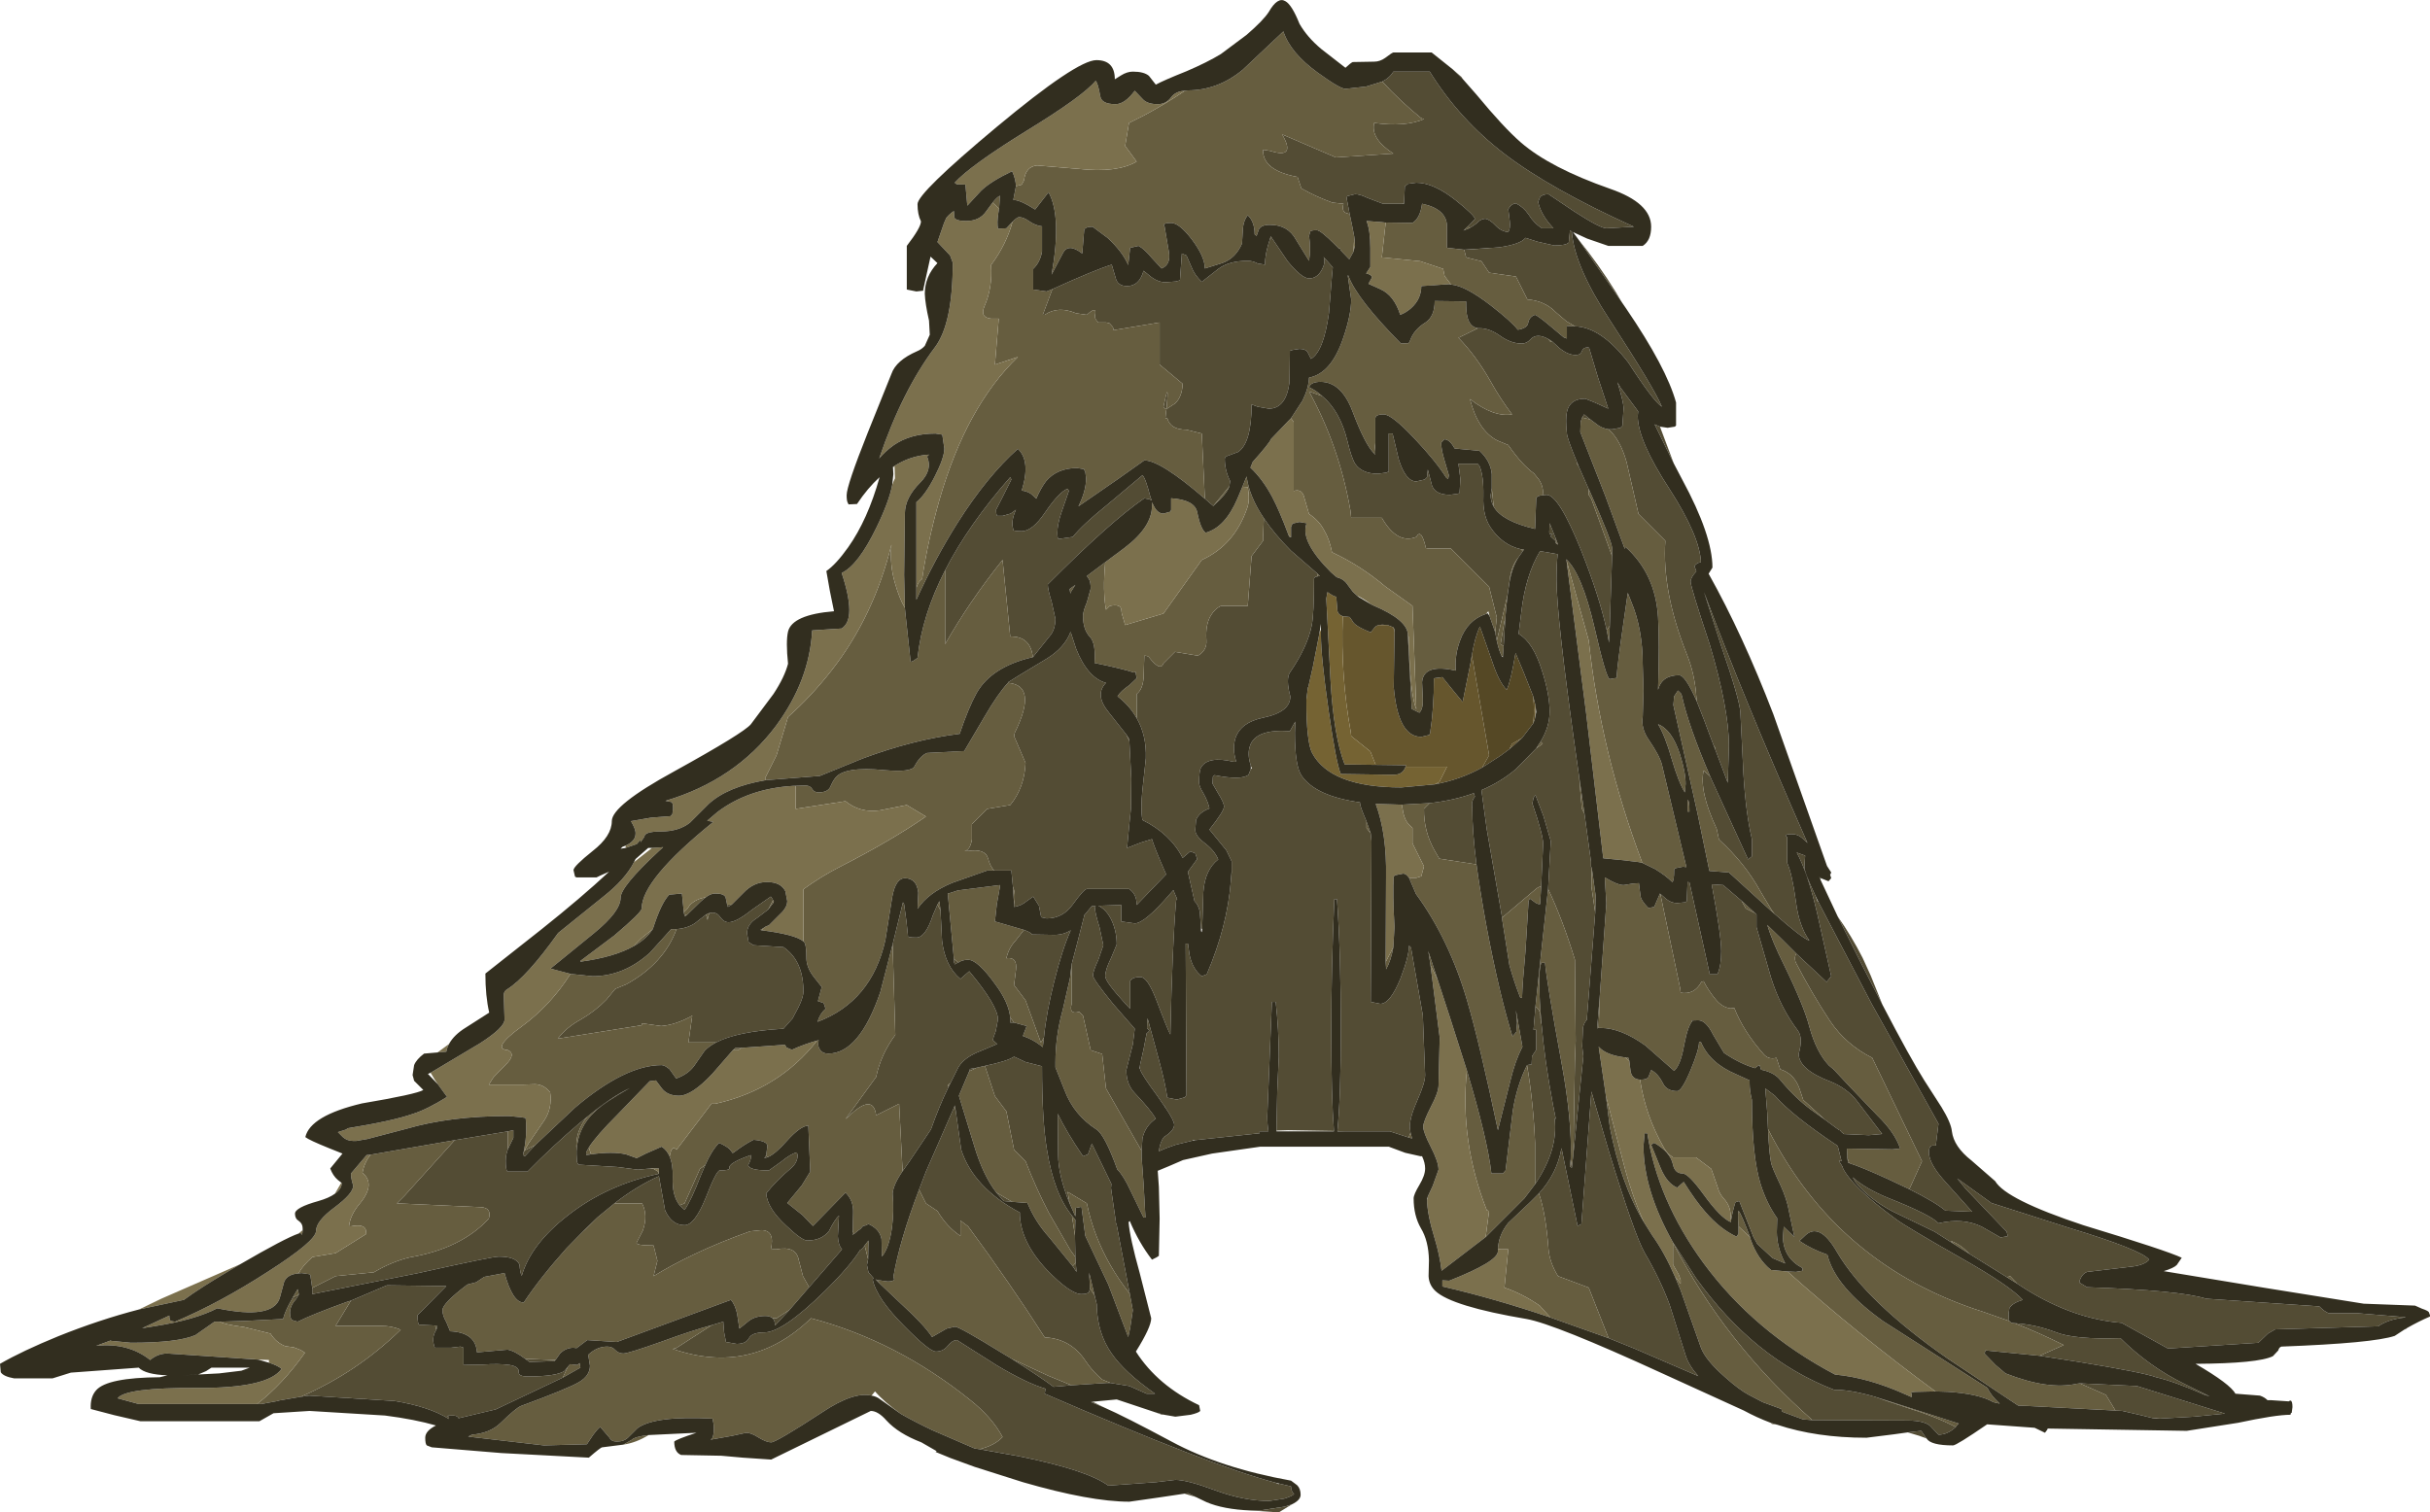 <?xml version="1.0" encoding="UTF-8" standalone="no"?>
<svg xmlns:ffdec="https://www.free-decompiler.com/flash" xmlns:xlink="http://www.w3.org/1999/xlink" ffdec:objectType="frame" height="278.55px" width="447.5px" xmlns="http://www.w3.org/2000/svg">
  <g transform="matrix(1.0, 0.0, 0.0, 1.0, 0.0, 0.0)">
    <use ffdec:characterId="1573" height="197.45" transform="matrix(1.411, 0.0, 0.0, 1.411, 0.0, 0.0)" width="317.2" xlink:href="#sprite0"/>
  </g>
  <defs>
    <g id="sprite0" transform="matrix(1.0, 0.0, 0.0, 1.0, 0.0, 0.0)">
      <use ffdec:characterId="1572" height="197.45" transform="matrix(1.0, 0.0, 0.0, 1.0, 0.0, 0.0)" width="317.2" xlink:href="#shape0"/>
    </g>
    <g id="shape0" transform="matrix(1.0, 0.0, 0.0, 1.0, 0.0, 0.0)">
      <path d="M206.0 31.25 Q208.6 34.45 210.9 38.15 L211.7 39.5 206.0 31.25 M216.65 55.7 L218.45 60.5 215.95 55.4 216.65 55.7 M237.65 114.65 L237.6 114.85 237.45 114.5 237.65 114.65 M239.85 119.65 Q241.65 122.2 243.1 125.05 L244.15 127.35 245.7 131.2 243.0 125.95 239.85 119.65 M314.2 173.35 L313.95 173.55 313.85 173.55 314.2 173.35 M251.45 187.8 L250.5 187.45 249.0 187.0 250.75 186.8 251.4 187.75 251.45 187.8 M151.95 184.7 L151.65 184.7 150.85 184.4 151.95 184.7 M142.6 183.0 L144.0 183.7 142.4 183.05 142.6 183.0 M168.6 196.4 L166.9 197.45 163.25 197.2 164.4 197.2 167.65 196.7 168.6 196.4 M156.1 195.45 L154.6 195.0 155.1 194.95 156.1 195.45 M189.6 9.05 L190.75 10.05 190.9 10.3 189.6 9.05 M205.1 30.2 L205.15 30.3 Q205.5 34.75 210.05 41.7 215.95 50.75 216.9 53.1 215.8 52.4 212.5 47.3 208.95 42.7 205.55 42.6 L204.45 41.95 203.1 40.8 Q201.6 39.25 199.35 39.1 L197.85 36.1 194.35 35.6 193.35 34.1 191.35 33.6 191.1 32.6 195.6 32.3 Q198.45 31.9 199.1 31.05 L200.65 31.55 202.85 32.05 Q204.4 32.05 204.75 31.65 L204.9 30.1 205.1 30.2 M204.5 44.15 L204.5 44.2 204.4 44.15 204.5 44.15 M180.4 10.65 Q181.4 10.15 181.85 9.35 L186.6 9.35 Q190.45 15.55 196.3 20.05 202.3 24.65 213.25 29.6 L209.65 29.8 Q208.85 29.8 205.45 27.6 L202.1 25.35 Q201.3 25.35 201.0 25.75 L200.75 26.35 Q201.1 28.05 202.75 29.8 L201.25 29.8 Q200.2 29.15 199.5 28.0 198.8 27.0 197.85 26.55 197.25 26.6 196.85 27.3 L197.05 28.9 Q197.15 29.85 196.85 30.3 195.9 30.2 195.2 29.45 194.45 28.65 193.85 28.55 193.3 28.6 192.95 28.95 192.55 29.35 191.75 29.8 L191.65 29.5 192.5 28.6 Q192.5 28.15 190.0 26.15 187.1 23.85 184.85 23.85 L183.75 24.0 183.35 24.35 183.25 26.5 183.05 26.6 180.5 26.6 178.4 25.8 Q177.5 25.35 176.85 25.35 L175.85 25.6 175.75 25.85 176.15 27.95 175.8 27.85 Q175.05 27.65 175.35 26.6 L173.9 26.45 Q171.8 25.7 169.85 24.6 L169.35 23.1 Q164.75 22.25 164.85 19.55 L165.8 19.7 Q169.2 20.8 167.35 17.55 L174.35 20.55 181.85 20.05 Q178.85 18.1 179.35 16.05 183.4 16.6 185.85 15.55 L185.45 15.4 Q182.75 13.2 180.4 10.65 M202.55 44.55 L203.15 45.1 Q204.45 46.35 205.65 46.35 206.3 46.35 206.45 45.85 206.65 45.35 207.25 45.35 L207.4 45.4 208.55 49.25 209.9 53.35 208.15 52.55 206.9 52.05 Q204.85 52.05 204.5 53.8 204.3 54.75 204.5 56.55 204.5 57.15 205.85 60.4 L205.85 60.6 206.05 60.9 207.35 63.85 207.35 64.6 207.7 65.15 210.4 72.6 210.1 81.7 209.7 82.25 Q208.7 77.75 206.4 71.95 203.45 64.6 201.85 64.6 L201.4 64.65 201.35 64.6 Q201.5 63.6 200.85 62.6 L200.2 61.8 Q198.65 60.7 196.85 58.1 L195.4 57.5 Q192.9 56.2 191.85 52.1 194.95 54.5 197.35 54.1 195.8 52.05 194.55 49.8 192.65 46.45 190.35 44.1 L192.9 42.85 193.1 42.85 Q194.4 42.85 195.8 43.85 197.2 44.85 198.6 44.85 199.25 44.85 199.7 44.35 200.15 43.85 200.75 43.85 201.35 43.85 202.05 44.25 L202.35 44.6 202.55 44.55 M165.95 31.0 L168.05 34.1 Q169.9 36.35 170.85 36.35 171.9 36.35 172.5 35.25 173.05 34.25 172.75 33.55 L173.95 34.9 173.85 35.9 173.45 40.85 Q172.75 45.9 171.1 46.85 L170.7 46.05 Q170.45 45.55 169.6 45.55 L168.65 45.7 168.35 45.8 168.3 49.9 Q167.85 53.35 165.6 53.35 L164.15 53.1 163.35 52.8 Q163.35 57.8 161.6 59.0 L160.4 59.45 Q159.85 59.6 159.85 59.9 159.85 61.4 160.55 62.8 L160.45 63.5 158.35 66.05 157.25 65.1 156.85 56.6 154.85 56.1 Q152.75 56.1 152.35 54.6 L152.1 54.6 152.2 53.65 152.25 53.4 153.4 52.65 Q154.3 51.75 154.35 50.1 L151.35 47.6 151.35 42.1 145.35 43.1 145.25 42.7 144.8 42.2 144.35 42.1 143.35 42.1 Q142.85 41.6 142.9 41.25 143.25 39.8 141.85 41.1 L140.45 40.9 Q138.1 39.9 136.35 41.1 L136.1 41.1 137.35 37.75 Q142.85 35.25 145.1 34.55 L145.6 36.25 Q145.85 37.35 147.1 37.35 148.7 37.35 149.25 35.35 L150.3 36.2 Q151.2 36.85 152.1 36.85 L153.45 36.75 154.0 36.6 154.25 33.1 154.85 33.35 155.5 34.85 Q155.9 35.9 156.85 36.8 L158.95 35.15 Q160.35 34.05 162.85 34.05 163.5 34.05 164.15 34.4 L165.1 34.55 Q165.1 33.1 165.75 31.2 L165.85 31.1 165.95 31.0 M195.15 82.55 L195.35 80.6 194.35 76.6 189.35 71.6 186.35 71.6 186.1 71.55 Q185.5 68.9 184.85 70.1 182.35 71.1 180.35 67.6 L176.35 67.6 176.25 66.65 Q174.8 58.3 170.85 51.1 L172.55 51.7 Q174.9 53.65 175.85 57.55 176.4 59.85 176.9 60.6 177.8 61.85 179.85 61.85 L180.95 61.7 181.25 61.55 181.25 56.6 181.75 56.6 182.55 59.95 Q183.45 62.85 184.85 62.85 L185.95 62.6 186.25 62.3 186.35 61.3 186.9 63.4 Q187.35 64.6 189.25 64.6 L190.35 64.45 190.5 64.3 190.6 62.55 190.35 60.55 192.85 60.55 193.1 60.85 Q193.65 62.1 193.6 64.8 193.5 67.25 194.5 68.8 196.05 71.15 198.5 71.7 L198.75 71.95 198.15 72.8 Q197.25 73.9 197.05 75.65 L196.75 77.7 195.35 83.65 195.2 82.85 195.15 82.55 M179.35 59.2 L179.5 57.85 179.5 59.35 179.35 59.2 M194.7 63.75 L194.95 66.15 Q194.55 65.45 194.55 64.65 L194.7 63.75 M203.15 71.0 Q203.0 70.9 203.0 70.6 L202.35 70.0 202.65 69.65 202.25 69.75 202.2 69.5 202.25 68.3 203.05 70.3 203.15 71.0 M148.35 93.75 L148.35 90.6 Q149.1 90.05 149.25 88.6 L149.35 85.6 Q149.85 85.6 150.0 85.85 151.45 87.7 151.85 86.6 L153.35 85.1 156.35 85.6 Q157.55 84.9 157.45 83.6 157.3 81.45 158.1 80.25 158.55 79.5 159.35 79.1 L162.85 79.1 163.35 72.6 164.85 70.6 164.85 70.1 164.95 67.65 Q166.3 69.7 168.5 71.9 L171.9 74.85 171.95 75.25 Q171.55 75.3 171.5 75.55 171.5 80.15 171.2 81.65 170.65 84.45 168.35 87.8 167.8 88.65 168.4 90.9 168.45 92.95 164.85 93.7 161.95 94.3 161.25 96.35 160.8 97.75 161.35 99.45 L161.0 99.45 Q157.65 98.65 156.75 100.2 156.5 100.65 156.5 102.2 156.5 102.65 157.05 103.55 157.65 104.6 157.85 105.55 156.5 106.05 156.1 107.05 L156.0 108.35 Q156.0 109.1 157.15 110.0 158.5 111.0 159.0 112.2 157.25 113.55 157.05 116.5 L156.9 121.3 156.75 121.2 156.6 119.05 Q156.4 118.1 155.9 117.65 L155.1 114.1 155.05 113.8 156.25 112.15 156.0 111.4 155.35 111.15 154.35 112.0 Q152.75 108.85 149.1 107.05 148.85 105.6 149.1 103.15 L149.55 99.0 Q149.65 96.0 148.35 93.75 M163.25 100.0 L163.25 99.95 Q162.75 98.45 163.15 97.35 163.9 95.15 168.35 95.45 L169.05 94.2 169.0 95.65 Q169.0 100.05 169.9 101.3 171.75 103.95 177.5 104.75 L177.5 104.85 Q177.5 105.25 178.25 107.0 L178.35 107.25 178.35 108.1 178.9 108.8 179.0 109.8 178.9 130.8 180.15 131.05 Q181.45 131.05 182.8 127.7 183.9 124.8 183.9 123.45 L184.15 123.7 185.7 132.55 186.0 140.35 Q186.0 141.35 185.0 143.6 184.0 145.85 184.0 147.1 L184.1 147.9 184.0 148.1 183.85 148.5 181.4 147.7 175.5 147.7 174.55 147.65 Q175.0 143.15 175.0 134.45 175.0 124.45 174.5 117.4 L174.15 117.4 Q173.75 126.45 173.75 134.7 173.75 143.15 174.1 147.65 L168.1 147.55 166.6 147.6 166.7 142.45 166.9 137.95 Q166.9 134.4 166.5 130.8 L166.0 130.8 165.4 145.7 Q165.4 146.85 165.55 147.7 L164.4 147.7 164.4 147.95 155.95 148.85 155.75 148.8 155.7 148.9 153.45 149.45 Q152.1 149.9 151.25 150.3 151.4 149.1 151.9 148.45 153.25 147.6 153.25 146.85 153.25 146.3 152.1 144.6 L152.1 144.5 152.0 144.45 151.0 143.0 Q149.0 140.3 148.8 139.6 L148.8 139.0 149.25 137.0 149.65 134.9 149.85 134.75 150.0 134.55 149.7 134.2 149.75 132.95 149.85 133.2 151.25 138.35 Q152.1 141.45 152.35 143.3 L153.6 143.55 154.65 143.25 154.85 142.95 154.75 123.2 155.05 123.2 155.25 124.65 Q155.65 126.55 156.85 127.45 L157.5 127.2 Q160.2 120.9 160.65 114.95 L160.75 113.9 160.75 113.65 160.75 112.45 160.05 111.0 157.85 108.3 Q159.75 105.9 159.75 105.3 159.75 104.8 159.0 103.6 L158.25 102.3 158.3 101.4 158.5 101.2 Q162.0 101.9 162.95 101.15 L163.25 100.4 163.4 100.3 163.25 100.0 M196.25 84.35 L195.85 84.1 196.35 81.1 196.45 80.95 196.25 84.35 M201.05 96.85 Q202.25 94.9 202.25 92.9 202.25 90.65 201.25 87.55 200.1 83.85 198.2 82.75 L198.55 79.95 Q199.1 75.1 201.0 71.95 L203.3 72.35 Q203.15 73.65 203.15 75.65 203.15 80.5 205.7 98.6 L206.1 101.4 206.45 105.55 206.8 106.25 207.65 112.5 207.65 113.15 207.75 113.3 207.7 115.75 207.9 117.1 208.2 119.15 207.1 133.15 Q206.75 133.5 206.6 134.15 L206.5 136.6 206.65 137.9 205.35 150.65 205.55 138.6 205.65 135.9 205.55 125.3 Q203.95 120.05 202.05 116.05 L202.4 109.8 201.45 106.55 200.4 103.8 200.15 104.15 200.0 104.9 Q201.4 109.0 201.4 110.15 L201.15 115.7 Q200.65 115.85 200.35 116.15 L196.05 119.8 194.05 108.3 193.35 103.15 Q195.85 102.1 197.85 100.4 L200.5 97.7 201.0 97.35 201.35 97.1 201.05 96.85 M209.95 56.05 L210.4 56.05 211.5 55.85 211.75 55.6 211.9 53.35 Q211.9 52.45 211.1 49.9 L211.5 50.6 213.8 53.7 213.75 54.3 Q213.75 57.5 217.9 63.85 221.85 70.0 222.0 73.4 221.45 73.45 221.15 73.9 L221.4 74.6 221.35 74.65 Q220.65 75.4 220.65 75.95 220.65 76.6 223.15 84.15 225.65 92.55 225.65 97.35 L225.5 102.2 223.85 97.8 223.85 97.6 223.65 97.3 222.45 94.1 221.45 91.55 221.4 91.0 Q221.2 88.0 220.15 85.4 216.9 77.25 217.35 70.6 L213.85 67.1 212.3 60.35 Q211.5 57.45 209.95 56.05 M206.5 54.5 L206.75 54.1 207.55 54.75 206.85 54.6 206.5 54.5 M231.6 119.3 L231.25 118.85 229.75 116.35 Q227.75 112.7 224.35 109.6 L224.05 108.2 Q221.75 103.3 222.35 100.6 L223.2 101.35 223.35 101.7 228.15 112.2 228.65 111.8 228.65 109.55 Q227.85 106.15 227.55 101.1 L227.15 93.05 Q227.05 91.3 224.6 84.2 L222.4 77.3 Q227.4 90.75 235.9 110.05 L235.2 109.4 Q234.65 108.9 233.9 108.9 232.65 108.9 233.25 109.3 L233.25 112.65 Q233.9 114.05 234.4 117.75 234.8 120.9 236.15 122.8 235.15 122.45 231.6 119.3 M216.7 116.7 L217.45 117.35 Q218.1 117.9 218.9 117.9 L219.95 117.8 220.15 117.65 220.25 115.15 220.5 115.2 223.15 127.2 224.15 127.2 Q224.65 126.05 224.65 124.2 224.65 122.1 223.4 115.45 L224.9 115.55 227.3 117.6 227.85 118.6 229.05 119.2 229.25 119.4 229.25 121.05 231.15 127.65 Q232.4 131.6 234.65 134.55 235.35 135.5 234.75 137.6 234.8 139.65 238.9 141.2 241.0 142.05 242.3 143.65 L245.5 147.85 245.6 148.05 243.9 148.2 240.65 148.05 240.3 147.75 240.15 147.55 240.05 147.55 238.15 146.15 235.35 143.6 234.85 142.1 Q234.15 140.15 232.35 139.6 L231.85 138.1 Q230.85 138.35 230.25 137.7 227.6 134.75 226.35 131.6 L225.85 131.65 Q224.75 131.5 223.9 130.45 222.95 129.3 222.35 128.1 L222.05 128.2 Q221.15 129.9 219.35 129.6 L219.3 129.1 216.7 116.7 M239.3 139.6 L239.35 139.6 239.35 139.65 239.3 139.6 M241.1 151.15 L241.35 151.85 241.2 151.8 241.1 151.15 M249.2 155.25 L250.85 151.6 244.35 138.1 Q240.95 136.4 238.85 133.3 236.5 129.75 234.35 125.6 234.15 124.95 234.45 124.5 L238.4 128.2 239.0 127.45 237.15 119.15 Q235.9 113.85 234.5 111.3 L235.6 111.7 235.5 113.15 Q235.5 113.9 236.9 116.85 L237.25 117.75 237.3 117.7 244.25 131.0 253.0 146.7 252.65 149.55 252.2 149.55 Q251.75 149.65 251.75 150.45 251.75 151.95 253.95 154.35 L257.4 158.2 253.9 158.05 Q252.6 156.95 249.2 155.25 M208.8 129.95 L208.65 134.2 208.45 134.25 208.8 129.95 M230.75 147.4 L230.65 145.25 230.4 142.1 231.65 143.05 Q233.85 145.6 239.85 149.6 L240.35 151.6 240.0 151.55 240.5 152.35 240.5 152.45 Q241.65 154.9 247.5 159.2 248.85 160.2 256.15 164.35 262.3 167.85 264.0 169.7 262.65 170.1 262.25 170.8 L262.15 171.55 262.2 172.45 258.8 171.25 Q239.75 165.2 230.75 147.4 M262.95 172.75 Q265.6 172.9 268.25 173.9 270.7 174.9 276.75 174.7 280.45 178.4 285.15 180.7 L288.4 182.3 287.75 182.1 Q283.8 180.35 281.4 179.8 279.85 179.2 271.3 177.8 L266.2 177.0 269.35 175.6 Q266.15 174.0 262.95 172.75 M271.45 180.6 L278.9 180.95 290.4 184.55 286.35 184.95 281.9 185.2 281.0 185.15 279.4 184.75 277.0 184.2 276.1 184.15 274.85 182.1 271.45 180.6 M218.35 162.2 L221.35 166.85 Q228.9 177.4 239.4 181.45 241.4 181.4 244.7 182.35 L246.25 182.9 249.25 183.9 Q252.55 184.9 255.25 186.3 254.2 187.3 253.0 187.3 L252.15 186.4 Q251.45 185.45 248.9 185.45 L236.55 185.4 Q225.25 175.5 218.35 162.25 L218.35 162.2 M201.2 133.75 Q201.6 138.45 202.7 144.3 L203.05 146.05 202.9 146.05 Q203.4 150.1 200.35 154.6 L200.35 154.1 200.35 149.25 Q200.15 144.1 199.3 139.05 L199.9 138.95 199.95 137.9 200.5 137.05 200.5 134.45 200.15 134.45 200.4 131.4 Q201.0 131.8 201.05 132.6 201.05 133.25 201.2 133.75 M186.6 104.85 Q189.75 104.5 192.35 103.55 L192.5 104.0 Q192.0 104.6 192.15 105.4 192.15 108.5 192.7 112.85 L187.85 112.1 187.3 111.15 Q185.8 108.55 185.85 105.6 L186.6 104.85 M205.0 151.35 L205.15 152.45 204.9 152.3 205.0 151.35 M209.95 174.7 L207.35 168.1 203.35 166.6 Q202.25 164.85 202.1 163.05 201.75 158.4 200.85 155.8 203.2 153.25 203.8 149.9 L205.9 160.05 206.4 159.8 207.7 142.5 209.95 150.2 Q213.35 161.3 214.65 163.55 216.65 166.95 217.9 170.3 L220.0 176.95 Q220.4 178.25 221.65 179.65 L213.3 176.05 209.95 174.7 M166.4 193.55 L166.9 193.75 167.0 193.7 168.5 194.05 Q168.5 194.7 168.9 195.05 168.6 195.35 167.6 195.65 L165.65 195.95 Q162.4 195.95 158.7 194.6 154.95 193.2 153.4 193.2 L150.9 193.5 144.65 193.95 Q141.85 191.9 132.9 190.1 L127.85 189.2 Q129.85 188.7 130.85 187.6 129.45 185.0 126.6 182.75 117.0 175.05 105.85 172.1 98.05 179.65 87.8 176.1 L88.25 176.0 92.9 173.0 94.4 172.55 94.5 173.9 94.75 175.2 96.15 175.45 Q97.35 175.45 97.75 174.7 98.15 173.95 99.75 173.95 102.15 173.95 107.65 168.55 110.95 165.3 112.25 163.2 112.45 163.1 112.6 162.95 L112.85 162.6 113.3 164.4 113.15 165.15 113.35 166.1 113.4 166.15 114.0 166.85 113.9 167.05 Q114.4 169.5 118.05 173.15 121.3 176.45 122.15 176.45 123.1 176.45 123.7 175.7 124.3 174.95 124.9 174.95 L130.1 178.25 Q134.05 180.6 136.45 181.3 L136.35 181.95 Q158.05 191.35 166.4 193.55 M255.0 162.4 L252.5 160.8 247.0 158.15 Q243.9 156.5 242.15 154.3 L241.8 153.7 Q243.5 155.2 246.45 156.4 252.0 158.6 253.0 159.7 256.2 158.95 258.65 160.15 L261.1 161.55 262.0 161.4 262.0 161.2 261.9 160.8 256.55 155.2 255.45 153.85 259.9 157.05 270.05 160.3 Q279.45 163.15 280.5 164.45 279.9 165.15 278.3 165.35 L272.4 166.05 Q271.95 166.2 271.65 166.7 271.4 167.1 271.4 167.45 L272.4 168.05 Q284.45 168.45 287.95 169.55 L302.7 170.55 Q303.4 171.25 303.95 171.45 L307.75 171.45 313.8 171.95 313.85 172.0 Q311.65 172.25 310.4 173.15 L296.95 173.55 296.0 174.1 294.75 175.3 282.95 176.05 276.9 172.7 Q270.6 172.2 264.3 168.25 L263.3 167.6 262.35 166.6 Q262.1 166.7 261.95 166.75 L257.05 163.7 256.9 163.55 Q255.85 162.45 254.6 162.0 L255.0 162.4 M123.35 74.45 Q126.4 68.5 131.85 62.3 L132.0 62.6 130.85 64.9 130.0 66.55 Q130.0 67.3 130.2 67.35 L130.85 67.35 131.9 67.05 132.6 66.55 Q131.9 68.05 132.25 69.1 132.1 69.35 133.35 69.35 134.75 69.35 136.4 66.9 138.25 64.2 139.35 63.8 L139.5 64.1 138.5 67.0 Q138.0 68.5 138.0 69.55 138.0 70.3 138.15 70.35 L138.25 70.35 140.0 70.1 Q141.4 68.4 144.45 65.95 L149.1 62.05 Q149.5 62.35 150.15 64.9 L150.3 65.3 150.25 65.35 150.1 65.2 149.35 65.05 Q144.85 68.15 136.75 76.3 136.75 76.95 137.25 78.55 L137.75 80.8 Q137.75 81.95 137.2 82.8 L134.8 85.8 Q134.5 83.05 131.85 83.1 L130.85 73.1 Q126.5 78.55 123.35 84.1 L123.35 74.45 M152.25 53.4 Q152.0 53.35 151.85 53.1 152.65 49.15 152.25 53.4 M139.7 82.55 L139.75 82.55 140.45 84.7 Q141.95 88.5 144.35 89.15 142.8 90.7 144.75 93.05 L147.0 95.9 147.4 96.75 147.65 101.65 147.6 105.6 147.35 108.05 147.1 110.7 148.9 110.0 150.35 109.55 Q150.6 110.5 152.2 114.15 L152.1 114.25 148.35 118.15 148.35 118.05 Q148.35 116.7 147.35 116.05 L141.85 116.05 Q141.4 116.15 140.0 118.1 138.7 119.9 136.6 119.9 L135.9 119.75 135.85 119.55 135.6 118.25 134.85 117.05 134.0 117.65 Q133.3 118.25 132.35 118.4 L132.35 118.1 Q132.6 116.7 132.2 115.75 L132.0 113.65 129.75 113.65 Q129.2 113.05 128.95 112.05 128.55 110.75 126.35 111.1 L125.85 111.1 Q126.6 111.05 126.85 109.6 L126.85 107.6 128.85 105.6 131.85 105.1 Q133.7 102.85 133.85 99.6 L132.35 96.1 132.45 95.65 Q135.5 89.45 131.55 89.15 L131.6 89.05 Q131.7 88.95 136.6 86.0 138.95 84.55 139.7 82.55 M95.5 118.1 L95.0 118.4 94.9 118.1 95.5 118.1 M89.6 119.5 L89.35 119.65 89.3 119.35 89.6 119.5 M68.3 150.6 L68.45 150.2 69.85 149.5 68.5 150.95 68.25 150.8 68.3 150.6 M93.45 136.1 L90.8 136.1 89.85 136.1 90.35 132.6 Q88.2 133.8 86.3 133.95 L83.8 133.6 83.75 133.85 72.8 135.6 Q73.95 134.1 75.8 133.1 77.7 132.0 79.15 130.5 L80.3 129.1 81.75 128.5 Q86.65 125.8 88.3 121.3 90.05 121.15 91.05 120.25 L92.15 119.4 92.35 120.1 Q92.4 119.6 92.6 119.2 L93.0 119.15 Q93.65 119.15 94.05 119.8 94.5 120.4 95.1 120.4 96.1 120.4 98.1 118.8 L100.6 117.05 100.85 117.4 100.85 117.6 100.25 118.75 98.8 119.85 Q97.5 120.65 97.5 121.85 L97.7 123.0 98.35 123.4 102.25 123.65 Q104.75 125.35 104.85 129.1 L104.85 129.5 Q104.85 130.45 103.6 132.65 L103.45 132.95 102.25 134.3 Q96.2 134.65 93.45 136.1 M66.3 147.7 L66.3 150.0 Q66.0 150.75 66.0 151.55 66.0 152.8 66.25 152.95 L68.85 152.95 Q72.2 149.55 75.55 146.7 L76.7 145.75 Q75.0 147.7 75.25 150.25 L75.25 150.7 75.3 151.7 75.5 152.05 80.55 152.35 83.25 152.7 84.9 152.55 85.15 152.55 85.3 152.6 85.9 152.95 85.95 153.25 Q79.2 154.7 74.15 158.65 69.3 162.4 68.1 166.55 67.9 166.3 67.8 165.1 67.35 164.05 65.1 164.05 64.25 164.05 54.6 166.2 L40.75 168.95 40.75 168.7 40.75 168.15 43.8 166.6 48.8 166.1 Q51.15 164.7 53.5 164.15 60.2 163.0 63.8 159.1 64.2 157.7 62.8 157.6 L51.8 157.1 52.8 156.1 59.35 148.85 66.3 147.7 M38.1 169.6 L38.2 169.4 39.0 169.0 38.65 169.6 38.1 169.6 M45.8 169.8 L50.5 167.8 58.25 167.9 54.5 171.7 Q54.5 172.95 54.75 172.95 L56.8 173.05 56.95 173.6 Q56.25 174.65 56.75 175.95 L58.85 175.95 60.1 175.8 60.5 175.95 60.5 178.2 63.05 178.15 Q65.05 178.0 66.5 178.2 67.75 178.4 67.7 179.1 67.65 179.7 68.85 179.7 72.7 179.7 73.7 178.95 L74.1 178.45 73.45 179.85 64.7 184.0 59.85 185.15 Q59.7 184.8 59.15 184.8 57.9 184.8 58.6 184.95 L58.6 185.25 Q56.05 183.65 51.5 182.9 L40.35 182.2 39.25 182.35 Q46.55 179.2 52.3 173.6 51.15 173.1 49.8 173.1 L43.8 173.1 45.8 169.8 M116.5 123.3 L117.85 117.8 118.0 118.05 118.3 120.25 118.5 122.15 Q118.35 122.4 119.6 122.4 120.8 122.4 121.75 119.5 L122.35 118.1 122.75 118.85 122.95 122.8 Q123.35 126.15 125.35 127.8 L126.5 126.8 Q130.25 131.3 130.25 133.1 L129.95 134.65 Q129.6 135.5 129.6 135.8 L130.15 136.3 128.0 137.2 Q125.9 138.0 125.1 139.3 L124.05 141.4 123.7 141.65 123.8 141.9 Q122.6 144.35 121.5 147.45 L118.65 151.7 117.8 152.9 117.35 144.1 114.35 145.6 Q113.95 142.65 110.75 145.75 L110.35 146.1 114.35 140.6 Q114.95 137.7 116.85 135.1 L116.5 123.3 M111.45 161.1 L111.25 161.2 111.3 160.65 111.45 161.1 M100.25 151.05 L99.75 151.2 99.95 150.9 100.25 151.05 M95.85 150.4 L95.6 150.55 95.6 150.5 95.85 150.4 M92.05 152.1 L91.45 153.5 Q90.2 156.75 89.35 157.95 L88.7 157.35 89.35 157.1 91.35 152.6 92.05 152.1 M77.15 150.7 L76.5 150.8 76.5 150.6 77.1 150.6 77.15 150.7 M76.2 160.65 L77.95 158.95 76.3 160.6 76.2 160.65 M80.2 157.1 Q83.1 154.85 86.0 153.55 L86.8 158.0 86.8 158.1 86.85 158.1 Q87.7 159.95 89.35 159.95 90.65 159.95 92.1 156.4 93.5 152.8 93.95 152.8 95.25 152.8 95.2 152.5 95.0 151.85 98.0 150.8 98.1 151.25 97.65 152.1 97.75 152.8 100.35 152.8 L101.9 151.7 Q103.25 150.6 104.0 150.45 L104.1 150.8 Q104.1 151.8 103.2 152.55 101.35 154.1 100.0 155.8 100.15 157.75 102.6 160.0 104.65 161.95 105.35 161.95 107.25 161.95 108.2 160.7 108.95 159.2 109.5 158.7 L109.35 161.4 Q109.4 162.55 109.9 163.1 L107.3 166.1 105.6 168.05 104.8 166.6 104.25 164.5 Q103.9 162.6 101.35 163.1 L100.85 163.1 100.6 163.15 Q101.2 160.6 99.35 160.6 L97.9 160.75 Q93.95 162.15 90.6 163.75 87.75 165.1 85.3 166.6 L85.8 164.6 85.3 162.6 Q82.85 162.6 83.1 162.2 L83.9 160.65 Q84.6 158.65 83.8 157.1 L80.2 157.1 M103.05 171.0 L101.15 173.05 Q101.15 172.4 100.85 172.1 L101.35 172.1 103.05 171.0 M72.5 177.55 L72.35 177.7 69.1 177.8 68.55 177.4 72.5 177.55 M139.85 125.95 L140.6 123.1 141.5 119.6 141.5 119.5 142.5 118.3 143.0 118.3 142.9 118.55 Q142.95 119.3 143.5 121.05 L144.0 123.4 143.35 125.3 Q142.65 126.8 142.65 127.35 142.65 127.85 145.35 131.15 L148.1 134.3 147.85 136.35 147.0 139.7 Q147.0 141.55 148.1 142.7 150.15 144.85 150.85 146.05 149.45 147.0 149.1 148.65 L149.0 150.25 144.35 142.1 143.85 137.6 142.35 137.1 141.35 132.6 140.85 132.1 Q139.5 132.5 139.85 131.1 L139.85 125.95 M143.35 118.25 L146.35 118.15 146.35 120.3 148.1 120.55 Q149.4 120.55 152.75 116.65 L153.15 116.2 153.3 116.6 153.65 117.4 153.6 117.4 153.5 117.55 Q153.0 123.55 152.75 135.05 152.45 134.6 150.9 130.5 149.75 127.55 148.85 127.55 148.1 127.55 147.75 127.8 L147.5 128.05 147.5 131.7 146.8 130.95 Q144.25 128.15 144.25 127.45 144.25 126.6 145.0 125.1 L145.75 123.3 Q145.75 121.7 145.15 120.3 144.45 118.75 143.35 118.25 M124.5 125.2 L125.1 125.65 125.05 125.65 124.6 125.9 124.5 125.55 124.5 125.2 M131.85 132.85 L132.35 133.5 131.85 133.5 131.85 132.85 M136.25 135.45 L135.85 136.1 133.85 130.6 132.35 128.6 132.6 126.6 Q132.8 124.9 131.35 125.1 131.65 123.75 132.55 122.8 L133.65 121.4 Q134.6 121.75 134.7 122.0 L137.6 122.05 Q138.8 122.05 139.75 121.45 138.65 123.9 137.6 128.1 136.55 132.25 136.25 135.45 M127.45 139.4 L127.05 139.6 126.5 139.85 126.6 139.55 127.45 139.4 M130.05 155.7 L132.1 156.9 131.0 156.8 130.05 155.7 M140.0 165.3 L140.4 164.85 140.5 166.05 140.0 165.3 M140.35 164.1 L139.7 163.2 136.9 158.35 Q135.25 155.2 133.85 151.6 L132.35 150.1 131.35 145.1 129.85 143.1 128.55 139.15 Q131.45 138.55 132.35 137.95 L133.85 138.65 136.0 139.2 Q136.0 146.35 136.65 150.15 137.55 155.8 139.9 158.7 L140.3 161.3 140.35 164.1 M124.55 144.5 L124.75 145.1 125.45 150.1 Q127.05 155.05 133.1 158.3 133.1 162.05 136.65 165.8 139.7 168.95 141.15 168.95 141.95 168.95 142.15 168.65 L142.25 168.2 142.85 169.1 143.15 170.3 143.15 170.7 Q143.3 174.15 145.05 176.65 146.7 179.1 150.75 181.95 L149.65 181.95 147.4 180.95 144.95 180.55 143.85 180.1 Q142.6 179.05 141.7 177.7 139.75 174.75 136.35 174.6 131.7 167.35 126.35 160.1 L125.35 159.35 125.35 159.6 125.35 160.6 125.35 161.35 Q123.6 160.2 122.35 158.1 L120.85 157.1 119.95 155.3 120.85 152.95 124.55 144.5 M139.85 180.85 L137.5 181.05 Q135.75 179.75 132.05 177.4 L136.8 179.6 139.85 180.85 M114.9 167.65 L114.25 167.0 114.45 167.1 114.65 167.35 114.9 167.65 M139.6 157.1 Q138.1 153.4 138.1 150.7 L138.05 145.4 Q139.2 147.8 141.35 150.95 L142.0 150.7 142.5 149.3 144.95 154.35 145.05 154.55 145.0 155.1 145.65 159.6 145.6 159.7 145.7 159.7 147.45 168.9 Q144.65 165.35 143.1 161.35 142.3 159.3 141.85 157.1 L139.35 155.6 139.6 157.1" fill="#534c34" fill-rule="evenodd" stroke="none"/>
      <path d="M231.95 186.0 L231.25 185.9 231.1 185.75 231.95 186.0 M84.65 187.35 Q83.05 188.35 81.35 188.6 L82.4 188.0 Q82.85 187.55 84.65 187.35 M205.55 42.6 L205.4 42.6 204.5 42.55 204.5 43.4 204.5 44.15 204.4 44.15 204.1 44.05 201.95 42.25 Q200.8 41.3 200.35 41.1 199.6 41.35 199.45 42.15 199.35 42.85 198.1 43.05 197.3 42.0 194.6 39.9 191.25 37.3 189.4 37.15 L189.35 37.1 188.55 36.05 188.35 35.1 185.35 34.1 180.35 33.6 180.85 29.1 180.75 29.05 184.35 29.1 Q185.35 28.5 185.6 26.6 188.7 27.25 188.85 29.4 L188.85 32.35 191.1 32.6 191.35 33.6 193.35 34.1 194.35 35.6 197.85 36.1 199.35 39.1 Q201.6 39.25 203.1 40.8 L204.45 41.95 205.55 42.6 M180.4 10.65 Q182.75 13.2 185.45 15.4 L185.85 15.55 Q183.4 16.6 179.35 16.05 178.85 18.1 181.85 20.05 L174.35 20.55 167.35 17.55 Q169.2 20.8 165.8 19.7 L164.85 19.55 Q164.75 22.25 169.35 23.1 L169.85 24.6 Q171.8 25.7 173.9 26.45 L175.35 26.6 Q175.05 27.65 175.8 27.85 L176.15 27.95 176.45 29.35 176.75 30.9 176.65 32.85 176.1 33.85 175.0 32.7 174.85 32.35 174.8 32.5 174.2 31.9 Q172.35 30.05 171.85 30.05 171.05 30.05 171.0 30.25 L170.85 30.8 Q171.1 32.45 170.85 34.05 L169.15 31.3 Q168.1 29.35 165.75 29.35 164.6 29.35 164.3 29.95 L164.0 30.8 163.75 30.6 Q163.75 28.95 162.85 28.1 162.25 28.85 162.2 30.1 L162.1 31.8 Q161.25 33.75 159.5 34.35 L157.25 35.05 Q157.25 33.5 155.55 31.25 153.9 29.1 152.85 29.1 151.6 29.1 152.0 29.6 L152.55 32.85 Q152.85 34.55 151.6 35.05 L150.35 33.7 Q149.35 32.5 148.6 32.1 L147.5 32.35 147.25 34.6 Q146.5 32.85 144.55 31.05 L142.6 29.6 Q141.85 29.6 141.6 29.85 L141.5 30.05 141.25 33.1 Q139.4 31.65 138.7 33.1 L137.25 35.85 Q138.6 28.25 136.85 25.1 L135.1 27.35 Q133.15 26.1 132.25 26.1 L132.6 24.3 133.35 24.1 133.65 23.55 Q133.85 21.75 135.35 21.6 L140.8 22.05 Q145.75 22.6 148.35 21.1 L146.85 19.05 147.35 16.05 149.35 15.05 Q152.15 13.55 154.65 11.85 L155.0 11.8 Q158.95 11.8 162.2 9.1 L167.5 4.1 Q168.4 6.9 172.0 9.5 174.9 11.6 175.6 11.6 L178.3 11.3 180.4 10.65 M183.05 26.6 L183.25 26.5 183.25 26.6 183.05 26.6 M191.65 29.5 L191.75 29.8 191.0 30.1 191.65 29.5 M202.55 44.55 L202.35 44.6 202.05 44.25 202.55 44.55 M192.9 42.85 L190.35 44.1 Q192.65 46.45 194.55 49.8 195.8 52.05 197.35 54.1 194.95 54.5 191.85 52.1 192.9 56.2 195.4 57.5 L196.85 58.1 Q198.65 60.7 200.2 61.8 L200.85 62.6 Q201.5 63.6 201.35 64.6 L201.4 64.65 Q200.6 64.7 200.5 65.05 L200.35 69.05 Q196.05 68.05 194.95 66.15 L194.7 63.75 194.7 61.9 Q194.55 60.2 193.1 58.85 L189.85 58.55 Q189.2 57.35 188.5 57.35 L188.1 57.8 Q188.1 58.7 188.5 60.0 L189.1 62.05 189.0 62.55 188.75 62.35 Q187.35 60.15 184.65 57.3 181.65 54.1 180.6 54.1 L180.35 54.1 Q179.8 54.15 179.6 54.35 L179.5 54.55 179.5 57.85 179.35 59.2 Q178.15 58.05 176.5 53.65 175.05 49.85 172.35 49.85 171.1 49.85 170.85 50.55 171.8 51.0 172.55 51.7 L170.85 51.1 Q174.8 58.3 176.25 66.65 L176.35 67.6 180.35 67.6 Q182.35 71.1 184.85 70.1 185.5 68.9 186.1 71.55 L186.35 71.6 189.35 71.6 194.35 76.6 195.35 80.6 195.15 82.55 194.4 80.4 194.25 79.8 193.95 80.15 Q191.5 80.95 190.55 83.65 189.85 85.5 190.0 87.55 185.8 86.6 185.6 89.05 L185.7 91.25 Q185.75 92.55 185.25 93.05 L184.25 92.55 184.0 87.65 183.75 83.0 183.85 83.1 183.9 84.6 Q184.1 90.85 184.85 92.6 L184.35 79.1 180.85 76.6 Q177.6 73.85 173.85 72.1 173.5 70.35 172.8 69.2 172.15 67.95 170.85 67.1 L170.15 64.7 Q169.8 63.8 168.85 64.1 L168.85 55.1 168.5 54.6 170.0 52.3 Q170.8 50.65 170.85 49.3 173.75 48.75 175.3 44.15 176.35 41.1 176.35 39.1 L175.9 35.95 176.0 36.0 176.0 36.05 Q177.15 39.1 182.85 44.85 L183.85 44.8 184.0 44.55 Q184.5 43.05 186.05 42.1 187.25 41.3 187.25 39.3 L191.35 39.35 Q191.35 40.75 191.5 41.3 191.8 42.7 192.9 42.85 M209.7 82.25 L210.1 81.7 210.0 83.9 209.7 82.25 M210.4 72.6 L207.7 65.15 207.35 64.6 207.35 63.85 207.45 64.05 Q210.4 70.7 210.4 71.55 L210.4 72.6 M206.05 60.9 L205.85 60.6 205.85 60.4 206.05 60.9 M165.95 31.0 L165.85 31.1 165.75 31.2 165.85 30.85 165.95 31.0 M137.35 37.75 L136.1 41.1 136.35 41.1 Q138.1 39.9 140.45 40.9 L141.85 41.1 Q143.25 39.8 142.9 41.25 142.85 41.6 143.35 42.1 L144.35 42.1 144.8 42.2 145.25 42.7 145.35 43.1 151.35 42.1 151.35 47.6 154.35 50.1 Q154.3 51.75 153.4 52.65 L152.25 53.4 152.2 53.65 152.1 54.6 152.35 54.6 Q152.75 56.1 154.85 56.1 L156.85 56.6 157.25 65.1 Q151.45 60.1 149.35 60.1 L145.75 62.65 140.75 66.1 Q141.75 64.1 141.75 62.45 L141.65 61.6 141.5 61.35 141.5 61.25 140.6 61.1 Q137.95 61.1 136.5 62.85 135.8 63.8 135.25 65.1 L134.6 64.5 Q134.0 64.1 133.35 64.05 134.55 60.2 132.85 58.6 128.85 62.15 124.95 68.3 122.0 73.0 119.6 78.3 L119.6 76.75 Q119.85 75.9 120.35 75.6 121.1 70.6 122.6 65.3 126.1 53.1 132.85 46.6 L129.85 47.6 130.35 41.6 129.35 41.6 Q127.85 41.45 128.5 39.95 129.55 37.55 129.35 34.6 131.35 31.9 132.15 28.95 132.75 28.35 133.0 28.35 133.6 28.35 134.35 28.9 135.15 29.45 136.0 29.55 L136.0 32.85 Q135.75 34.25 134.85 35.1 L134.85 37.8 136.6 38.05 137.35 37.75 M158.35 66.05 L160.45 63.5 Q160.1 64.5 158.35 66.05 M198.75 71.95 L198.5 71.7 198.9 71.75 198.75 71.95 M203.15 71.0 L203.05 70.3 203.35 71.1 203.15 71.0 M168.15 69.8 L168.5 70.15 168.25 70.05 168.15 69.8 M162.15 63.55 L162.7 62.2 Q163.05 64.85 164.95 67.65 L164.85 70.1 164.85 70.6 163.35 72.6 162.85 79.1 159.35 79.1 Q158.55 79.5 158.1 80.25 157.3 81.45 157.45 83.6 157.55 84.9 156.35 85.6 L153.35 85.1 151.85 86.6 Q151.45 87.7 150.0 85.85 149.85 85.6 149.35 85.6 L149.25 88.6 Q149.1 90.05 148.35 90.6 L148.35 93.75 Q147.45 92.15 145.85 90.9 146.3 90.2 147.4 89.45 L148.35 88.55 148.2 87.7 148.0 87.8 Q146.5 87.3 142.85 86.55 143.05 84.0 142.25 83.15 141.35 82.2 141.35 80.4 141.35 79.8 141.85 78.65 L142.35 76.85 Q142.35 76.0 142.15 75.65 L141.85 75.2 144.25 73.4 Q143.9 77.2 144.35 79.6 L144.85 79.1 Q146.25 78.8 146.35 79.6 L146.4 80.05 146.85 81.6 151.85 80.1 156.85 73.1 Q161.15 71.15 162.8 66.25 163.15 65.2 162.85 63.6 L162.15 63.55 M171.9 74.85 L172.25 75.2 171.95 75.25 171.9 74.85 M181.85 81.9 L182.0 82.15 182.0 82.5 181.85 81.9 M183.85 148.5 L184.0 148.1 184.1 147.9 184.3 148.65 184.2 148.6 183.85 148.5 M178.9 108.8 L178.35 108.1 178.35 107.25 178.9 108.8 M195.35 83.65 L196.75 77.7 197.05 75.65 Q197.25 73.9 198.15 72.8 197.25 74.25 196.95 76.4 196.65 78.2 196.45 80.95 L196.35 81.1 195.85 84.1 196.25 84.35 196.15 85.65 196.0 85.65 Q195.65 85.0 195.35 83.65 M201.05 96.85 L201.35 97.1 201.0 97.35 200.5 97.7 201.05 96.85 M196.05 119.8 L200.35 116.15 Q200.65 115.85 201.15 115.7 L201.0 118.05 Q200.6 118.05 200.2 117.7 L199.65 117.3 199.5 117.65 199.1 124.15 Q198.7 128.4 198.65 130.3 L198.4 130.2 Q197.65 128.3 197.0 126.0 L196.05 120.0 196.05 119.8 M202.05 116.05 Q203.95 120.05 205.55 125.3 L205.65 135.9 205.55 138.6 205.35 150.65 205.15 152.45 205.0 151.35 Q205.2 146.35 203.8 138.75 201.85 128.1 201.65 125.7 L201.15 125.7 Q200.9 126.45 200.9 128.1 200.9 130.65 201.2 133.75 201.05 133.25 201.05 132.6 201.0 131.8 200.4 131.4 L201.25 123.4 202.05 116.05 M208.2 119.15 L207.9 117.1 207.7 115.75 207.75 113.3 208.25 116.9 208.2 119.15 M206.8 106.25 L206.45 105.55 206.1 101.4 206.8 106.25 M209.95 56.05 Q211.5 57.45 212.3 60.35 L213.85 67.1 217.35 70.6 Q216.9 77.25 220.15 85.4 221.2 88.0 221.4 91.0 L221.45 91.55 Q219.95 88.15 219.15 88.15 216.9 88.15 216.4 90.05 216.6 83.75 216.4 80.55 216.05 74.9 212.15 71.4 L212.05 71.65 209.5 64.7 206.25 56.4 206.3 55.05 206.5 54.5 206.85 54.6 207.55 54.75 208.35 55.35 Q209.0 55.9 209.95 56.05 M223.65 97.3 L223.85 97.6 223.85 97.8 223.65 97.3 M204.45 73.15 L204.4 73.0 Q206.45 74.85 208.1 81.9 209.65 88.65 210.1 88.65 L211.0 88.5 211.0 88.3 Q211.1 86.7 211.95 80.85 L212.45 77.4 212.9 78.55 Q214.4 82.1 214.4 86.8 L214.5 90.2 214.4 93.55 Q214.15 95.1 215.2 96.6 216.6 98.65 216.9 99.8 L220.1 113.2 219.65 113.15 218.65 113.35 218.5 113.55 Q218.5 115.05 218.25 115.15 217.4 114.3 216.0 113.45 L214.35 112.65 Q208.9 98.2 207.35 83.6 L204.45 73.15 M231.6 119.3 L231.35 119.1 225.65 113.9 223.1 113.7 221.55 106.2 218.4 92.05 218.5 90.9 219.0 90.15 219.4 90.55 219.5 90.8 Q220.4 94.85 223.2 101.35 L222.35 100.6 Q221.75 103.3 224.05 108.2 L224.35 109.6 Q227.75 112.7 229.75 116.35 L231.25 118.85 231.6 119.3 M216.4 94.55 Q218.2 95.25 219.25 98.45 220.0 100.8 220.0 102.35 L219.9 103.45 Q219.1 102.2 218.2 99.15 217.3 96.0 216.4 94.55 M216.7 116.7 L219.3 129.1 219.35 129.6 Q221.15 129.9 222.05 128.2 L222.35 128.1 Q222.95 129.3 223.9 130.45 224.75 131.5 225.85 131.65 L226.35 131.6 Q227.6 134.75 230.25 137.7 230.85 138.35 231.85 138.1 L232.35 139.6 Q234.15 140.15 234.85 142.1 L235.35 143.6 238.15 146.15 236.4 144.9 Q234.35 143.4 232.4 141.05 231.6 140.0 229.85 139.65 L229.65 139.05 Q229.3 139.2 229.05 139.45 227.05 138.85 225.0 137.45 L223.6 135.1 Q222.65 133.2 221.65 133.2 220.4 133.2 220.9 133.3 220.3 133.85 219.8 136.45 219.35 139.05 218.5 139.8 L214.75 136.5 Q211.55 134.2 208.9 134.2 L208.65 134.2 208.8 129.95 209.65 117.95 209.45 114.55 Q211.1 115.55 211.9 115.55 L213.15 115.35 213.9 115.3 214.1 116.9 Q214.15 117.55 215.15 118.55 L215.9 118.4 216.65 116.65 216.7 116.7 M245.6 148.05 L245.5 147.85 245.65 148.05 245.6 148.05 M229.05 119.2 L227.85 118.6 227.3 117.6 229.05 119.2 M239.3 139.6 L238.7 139.1 Q237.05 137.35 236.15 134.05 235.4 131.2 232.8 125.9 231.3 122.9 230.65 120.75 L232.5 122.55 234.45 124.5 Q234.15 124.95 234.35 125.6 236.5 129.75 238.85 133.3 240.95 136.4 244.35 138.1 L250.85 151.6 249.2 155.25 246.45 153.95 Q242.95 152.35 241.35 151.85 L241.1 151.15 241.1 150.9 241.05 149.95 247.0 150.05 248.0 149.95 Q247.35 147.9 245.0 145.6 L241.5 141.95 239.35 139.65 239.35 139.6 239.3 139.6 M220.5 105.95 L220.25 105.95 220.25 104.45 Q220.5 104.45 220.5 105.95 M214.05 140.95 L214.15 140.95 Q214.95 140.95 215.15 140.6 L215.5 139.7 Q216.4 140.15 217.05 141.45 217.55 142.45 218.9 142.45 219.5 142.45 220.65 139.7 221.75 137.05 221.75 136.05 L222.0 136.05 Q223.15 138.8 226.6 140.25 L228.35 141.05 228.35 141.45 Q228.35 142.4 228.65 143.6 228.65 151.0 229.8 154.65 230.6 157.15 231.95 159.05 L231.9 160.8 Q231.9 162.85 233.0 164.95 L231.35 164.25 229.35 162.4 228.85 161.5 227.0 156.8 226.5 156.95 Q226.15 158.05 225.95 159.2 L225.85 159.1 Q226.0 157.6 225.0 156.5 224.4 155.85 224.2 155.05 L223.35 152.6 221.35 151.1 218.35 151.1 Q217.6 150.6 217.2 149.9 214.75 145.65 214.05 140.95 M226.9 160.1 L226.85 159.4 Q226.8 158.5 226.9 158.05 227.35 158.65 228.4 161.5 L226.9 160.1 M233.3 166.0 L234.4 166.05 235.25 165.9 235.25 165.55 Q232.8 164.25 232.7 161.6 L232.8 160.15 234.2 161.5 233.5 158.2 Q233.25 156.6 232.3 154.55 231.25 152.35 231.15 151.8 230.9 150.6 230.75 147.4 239.75 165.2 258.8 171.25 L262.2 172.45 262.25 172.45 262.5 172.7 262.95 172.75 Q266.15 174.0 269.35 175.6 L266.2 177.0 259.15 176.3 259.0 176.7 260.45 178.2 261.75 179.3 Q267.35 181.5 271.05 180.65 L271.45 180.6 274.85 182.1 276.1 184.15 264.65 183.55 263.4 183.5 254.25 177.4 Q243.55 169.95 239.75 163.45 237.4 159.35 235.45 161.45 L234.85 162.0 Q236.45 163.1 238.5 163.8 239.5 168.0 245.8 172.5 L259.4 181.2 Q259.8 182.15 261.0 183.25 L260.15 183.05 Q258.25 181.95 254.2 181.7 L252.6 181.65 Q242.35 174.1 233.3 166.0 M244.7 182.35 L249.25 183.8 255.65 185.85 255.35 186.15 255.25 186.3 Q252.55 184.9 249.25 183.9 L246.25 182.9 244.7 182.35 M236.55 185.4 L235.3 185.3 232.6 184.3 232.5 183.95 230.05 183.05 228.15 182.05 Q226.95 181.4 225.1 179.75 222.6 177.55 222.0 175.95 L219.35 168.45 218.6 166.65 219.35 167.6 219.35 167.1 219.1 166.4 218.35 165.1 218.35 162.25 Q225.25 175.5 236.55 185.4 M214.55 159.55 Q211.5 154.45 210.1 147.1 L209.6 143.1 211.85 151.7 Q212.95 156.0 214.55 159.55 M212.1 138.05 L212.5 138.05 212.65 138.5 212.1 138.05 M199.3 139.05 Q200.15 144.1 200.35 149.25 L200.35 154.1 200.35 154.6 198.95 156.45 193.9 161.5 194.35 158.1 194.05 158.0 Q190.5 149.0 191.45 139.75 194.15 148.75 194.65 153.2 L196.15 153.2 196.5 152.8 197.45 144.95 Q198.0 141.65 199.3 139.05 M186.7 126.0 L186.5 124.7 186.4 124.15 187.65 127.95 186.7 126.0 M182.95 105.05 L186.6 104.85 185.85 105.6 Q185.8 108.55 187.3 111.15 L187.85 112.1 192.7 112.85 Q193.2 116.55 194.05 121.15 195.7 129.85 197.4 135.3 L197.75 134.9 197.9 134.7 198.0 133.55 197.85 131.9 198.7 136.65 Q197.75 138.5 197.15 141.0 L195.5 147.55 Q193.1 136.15 191.5 130.7 189.15 122.65 184.8 116.7 L183.9 114.6 184.35 114.6 184.85 114.6 185.5 114.4 185.85 113.1 184.35 110.1 184.35 108.1 183.85 107.6 Q183.4 107.15 183.15 106.15 L183.05 105.55 182.95 105.05 M181.85 123.65 Q181.55 125.4 180.9 126.55 L180.9 126.3 180.85 125.6 181.85 123.65 M195.5 163.05 Q195.6 161.2 196.85 159.65 L199.75 156.9 200.85 155.8 Q201.75 158.4 202.1 163.05 202.25 164.85 203.35 166.6 L207.35 168.1 209.95 174.7 202.35 172.0 200.95 170.45 Q198.7 168.9 196.35 168.1 L196.85 163.1 196.35 163.1 195.85 163.1 195.5 163.05 M127.85 189.2 L127.2 189.1 121.65 186.7 Q119.25 185.55 117.6 184.6 115.4 183.05 114.2 181.65 L113.75 182.2 Q111.4 181.65 107.35 184.35 101.3 188.3 100.65 188.3 100.05 188.3 99.05 187.7 98.05 187.05 97.4 187.05 L95.55 187.45 92.75 187.95 93.0 187.7 Q93.35 186.65 93.0 185.2 85.45 184.8 83.2 186.45 L82.0 187.65 Q81.45 188.2 80.5 188.2 79.8 188.2 79.55 187.7 L78.35 186.3 Q78.1 186.4 77.4 187.35 L76.6 188.55 71.0 188.7 61.1 187.55 61.6 187.3 Q63.95 187.1 65.3 185.8 67.35 183.8 68.0 183.55 74.1 181.3 75.55 180.45 77.0 179.6 77.0 178.3 L76.8 177.05 76.75 176.9 76.85 176.8 Q77.95 175.8 79.25 175.8 79.9 175.8 80.3 176.25 80.75 176.7 81.35 176.7 82.0 176.7 86.35 175.15 90.3 173.7 92.9 173.0 L88.25 176.0 87.8 176.1 Q98.05 179.65 105.85 172.1 117.0 175.05 126.6 182.75 129.45 185.0 130.85 187.6 129.85 188.7 127.85 189.2 M112.85 162.6 L113.35 161.95 113.3 164.4 112.85 162.6 M113.35 166.1 L113.4 166.15 113.35 166.1 M255.0 162.4 L254.6 162.0 Q255.85 162.45 256.9 163.55 L257.05 163.7 255.0 162.4 M261.95 166.75 Q262.1 166.7 262.35 166.6 L263.3 167.6 261.95 166.75 M130.4 27.2 L130.3 27.15 129.55 26.45 Q130.1 25.75 130.5 25.55 L130.5 25.6 130.4 27.2 M99.95 101.85 L99.85 101.6 101.35 98.6 102.85 93.6 Q105.85 90.95 108.55 87.5 114.05 80.45 116.35 71.1 116.1 73.75 116.8 76.1 117.4 78.2 118.1 79.35 L118.15 79.9 118.85 86.4 Q119.15 86.35 119.45 86.1 L119.75 85.9 Q120.35 80.3 123.35 74.45 L123.35 84.1 Q126.5 78.55 130.85 73.1 L131.85 83.1 Q134.5 83.05 134.8 85.8 L134.75 85.8 Q129.4 87.05 127.45 90.5 126.4 92.4 125.25 95.8 119.25 96.55 112.65 99.0 L107.0 101.3 99.95 101.85 M150.35 65.7 L150.35 65.65 150.4 65.65 150.35 65.7 M152.25 53.4 Q152.65 49.15 151.85 53.1 152.0 53.35 152.25 53.4 M139.75 77.3 L139.7 77.5 139.6 76.9 140.35 76.35 139.75 77.3 M139.7 82.55 L139.7 82.5 139.75 82.55 139.7 82.55 M147.0 95.9 L147.35 96.45 147.4 96.75 147.0 95.9 M132.35 118.1 L132.35 118.05 132.2 115.75 Q132.6 116.7 132.35 118.1 M129.75 113.65 L128.85 113.65 124.3 115.25 Q121.15 116.55 119.75 118.65 L119.85 116.55 Q119.65 114.65 118.1 114.65 116.9 114.65 116.45 117.1 L115.55 122.75 Q113.75 130.75 106.7 133.4 107.0 132.35 107.75 131.7 L107.5 130.95 106.75 130.7 107.25 128.85 106.3 127.65 Q105.3 126.4 105.25 125.2 105.25 123.3 104.95 123.0 L104.85 122.9 104.85 116.1 Q107.1 114.45 109.65 113.15 116.3 109.75 120.85 106.6 L118.35 105.1 114.8 105.8 Q112.25 106.15 110.35 104.6 L103.85 105.6 103.85 102.6 103.5 102.6 105.1 102.55 Q105.75 102.55 106.0 103.0 106.25 103.45 106.85 103.45 107.9 103.45 108.3 102.85 108.65 102.05 108.95 101.65 110.05 100.0 115.5 100.55 118.95 100.85 119.35 100.05 120.1 98.65 121.0 98.3 L125.85 98.05 128.5 93.55 Q130.25 90.55 131.55 89.15 135.5 89.45 132.45 95.65 L132.35 96.1 133.85 99.6 Q133.7 102.85 131.85 105.1 L128.85 105.6 126.85 107.6 126.85 109.6 Q126.6 111.05 125.85 111.1 L126.35 111.1 Q128.55 110.75 128.95 112.05 129.2 113.05 129.75 113.65 M99.4 121.45 L99.25 121.4 99.65 121.15 99.4 121.45 M92.1 117.15 L91.45 117.7 89.6 119.5 89.3 119.35 89.25 119.15 89.25 119.1 89.3 119.05 89.75 118.6 90.0 118.2 Q90.8 117.35 92.1 117.15 M85.2 121.3 L85.15 121.35 Q84.35 122.6 82.75 123.5 L82.95 123.25 83.7 122.5 85.2 121.3 M68.45 150.2 L69.0 149.25 71.05 146.25 Q72.1 144.65 71.8 142.6 70.95 141.55 69.8 141.55 L68.3 141.6 63.8 141.6 64.4 140.65 65.85 139.15 Q67.45 137.65 66.3 137.1 64.05 136.95 68.1 134.0 71.9 131.2 74.45 127.15 L77.35 127.45 Q81.4 127.45 84.8 124.4 L87.6 121.3 88.3 121.3 Q86.65 125.8 81.75 128.5 L80.3 129.1 79.15 130.5 Q77.7 132.0 75.8 133.1 73.95 134.1 72.8 135.6 L83.75 133.85 83.8 133.6 86.3 133.95 Q88.2 133.8 90.35 132.6 L89.85 136.1 90.8 136.1 93.45 136.1 Q92.5 136.6 91.95 137.2 L90.6 139.15 Q89.8 140.25 88.25 140.8 L87.4 139.6 Q86.75 139.05 86.35 139.05 81.6 139.05 75.05 144.6 L69.85 149.5 68.45 150.2 M100.25 118.75 L100.85 117.6 100.85 117.4 100.85 117.45 100.85 117.6 100.9 117.9 100.25 118.75 M92.6 119.2 Q92.4 119.6 92.35 120.1 L92.15 119.4 Q92.4 119.25 92.6 119.2 M66.3 147.7 L67.0 147.55 67.0 148.55 66.3 150.0 66.3 147.7 M76.7 145.75 Q79.8 143.2 82.2 142.05 78.9 143.9 77.65 145.1 75.4 147.2 75.25 150.25 75.0 147.7 76.7 145.75 M84.9 152.55 L85.0 152.5 85.15 152.55 84.9 152.55 M86.0 153.05 L86.0 153.25 85.95 153.25 85.9 152.95 86.0 153.05 M40.75 168.15 L40.5 166.45 40.4 166.35 39.35 166.2 38.95 166.25 Q39.6 165.1 40.8 164.1 L43.8 163.6 47.8 161.1 47.75 160.6 Q47.55 159.75 45.8 160.1 L45.55 160.1 Q45.7 158.65 46.9 157.2 49.1 154.6 47.3 153.1 47.55 151.8 48.35 150.75 L59.35 148.85 52.8 156.1 51.8 157.1 62.8 157.6 Q64.2 157.7 63.8 159.1 60.2 163.0 53.5 164.15 51.15 164.7 48.8 166.1 L43.8 166.6 40.75 168.15 M33.55 183.3 Q36.95 180.65 39.8 176.6 L39.25 176.25 38.35 175.9 37.25 175.75 Q36.05 175.3 35.3 174.1 L31.85 173.25 Q29.2 172.9 28.7 172.55 L32.0 172.45 36.95 172.2 Q37.2 171.15 38.1 169.6 L38.65 169.6 38.35 169.95 Q37.85 170.65 37.85 171.35 37.85 172.15 38.15 172.35 L38.85 172.55 Q40.75 171.6 45.3 169.95 L45.8 169.8 43.8 173.1 49.8 173.1 Q51.15 173.1 52.3 173.6 46.55 179.2 39.25 182.35 L36.35 182.85 36.3 182.85 36.25 182.9 34.1 183.3 33.55 183.3 M38.2 169.4 L38.85 168.3 39.0 168.95 39.0 169.0 38.2 169.4 M56.8 173.05 L57.0 173.05 57.0 173.45 56.95 173.6 56.8 173.05 M74.1 178.45 L74.4 178.1 75.35 178.2 75.65 177.95 75.75 178.55 73.45 179.85 74.1 178.45 M76.5 150.6 L76.5 150.45 76.85 149.8 77.1 150.6 76.5 150.6 M95.65 137.1 L96.0 136.8 96.75 136.8 96.35 137.1 95.65 137.1 M106.65 135.85 L106.85 135.8 Q106.65 136.5 107.0 137.0 107.35 137.55 108.1 137.55 112.15 137.55 114.9 129.5 L116.5 123.3 116.85 135.1 Q114.95 137.7 114.35 140.6 L110.35 146.1 110.75 145.75 Q113.95 142.65 114.35 145.6 L117.35 144.1 117.8 152.9 Q116.6 154.65 116.5 155.8 116.7 158.2 116.4 160.35 116.05 162.9 115.1 164.05 L115.05 161.75 Q114.8 160.45 113.35 159.8 L112.95 160.0 112.9 160.0 112.65 160.05 112.25 160.5 112.2 160.5 111.45 161.1 111.3 160.65 111.35 158.3 Q111.4 156.7 110.35 155.7 L106.1 160.05 104.75 158.65 102.75 157.05 104.65 154.75 105.75 152.95 105.5 146.95 Q104.45 147.0 102.7 148.95 101.25 150.6 100.25 151.05 L99.95 150.9 100.0 150.8 100.15 149.65 Q100.2 148.95 98.35 148.8 97.15 149.4 95.85 150.4 L95.6 150.5 95.25 150.05 Q94.85 149.65 93.85 149.2 92.85 150.25 92.05 152.1 L91.35 152.6 89.35 157.1 88.7 157.35 Q87.7 156.1 87.8 153.7 87.85 152.05 87.4 151.0 87.65 149.4 88.3 150.1 L92.85 144.1 93.35 144.1 Q101.65 142.25 106.65 135.85 M122.35 118.1 L122.6 117.65 122.75 118.85 122.35 118.1 M124.05 141.4 L123.8 141.9 123.7 141.65 124.05 141.4 M76.2 160.65 L76.3 160.6 77.95 158.95 80.2 157.1 83.8 157.1 Q84.6 158.65 83.9 160.65 L83.1 162.2 Q82.85 162.6 85.3 162.6 L85.8 164.6 85.3 166.6 Q87.75 165.1 90.6 163.75 93.95 162.15 97.9 160.75 L99.35 160.6 Q101.2 160.6 100.6 163.15 L100.85 163.1 101.35 163.1 Q103.9 162.6 104.25 164.5 L104.8 166.6 105.6 168.05 103.05 171.0 101.35 172.1 100.85 172.1 Q100.5 171.8 99.9 171.8 98.65 171.8 97.8 172.4 L96.5 173.45 96.2 171.5 Q95.95 170.35 95.4 169.7 L80.5 175.2 76.65 174.95 75.25 176.0 74.85 175.95 Q73.85 175.95 73.1 176.7 L72.5 177.55 68.55 177.4 Q67.15 176.35 66.25 176.2 L62.25 176.55 Q62.1 173.95 58.75 173.8 L58.25 172.6 Q57.75 171.75 57.75 171.05 57.75 170.15 61.0 167.7 L62.15 167.4 63.2 166.7 65.85 166.2 Q66.9 170.05 68.35 170.05 70.55 166.75 73.95 162.95 L76.2 160.65 M86.8 158.0 L86.85 158.1 86.8 158.1 86.8 158.0 M139.85 125.95 L139.85 131.1 Q139.5 132.5 140.85 132.1 L141.35 132.6 142.35 137.1 143.85 137.6 144.35 142.1 149.0 150.25 149.0 151.05 149.25 154.5 149.5 158.95 149.25 158.95 147.55 155.45 Q146.65 153.5 145.85 152.7 L145.85 152.75 Q144.2 148.15 143.1 147.45 140.15 145.55 138.95 142.35 L137.75 139.35 137.75 138.7 Q137.75 135.25 138.7 131.85 L139.65 127.7 139.85 125.95 M124.5 125.2 L123.7 116.65 124.1 116.55 125.0 116.25 130.5 115.55 130.5 115.8 130.1 118.05 129.85 120.3 133.65 121.4 132.55 122.8 Q131.65 123.75 131.35 125.1 132.8 124.9 132.6 126.6 L132.35 128.6 133.85 130.6 135.85 136.1 136.25 135.45 136.1 136.7 135.7 136.4 Q134.7 135.65 133.5 135.25 L134.0 133.95 132.35 133.5 131.85 132.85 Q131.65 130.85 129.9 128.5 127.6 125.3 126.35 125.3 125.6 125.3 125.1 125.65 L124.5 125.2 M126.5 139.85 L127.05 139.6 127.45 139.4 128.55 139.15 129.85 143.1 131.35 145.1 132.35 150.1 133.85 151.6 Q135.25 155.2 136.9 158.35 L139.7 163.2 140.35 164.1 140.4 164.85 140.0 165.3 136.95 161.55 Q135.1 159.5 134.1 157.05 L132.1 156.9 130.05 155.7 Q128.3 153.45 127.15 149.6 L125.15 143.05 126.5 139.85 M124.55 144.5 L124.6 144.3 124.75 145.1 124.55 144.5 M142.25 168.2 L142.25 168.05 142.15 166.15 143.15 170.3 142.85 169.1 142.25 168.2 M144.95 180.55 L144.4 180.55 139.85 180.85 136.8 179.6 132.05 177.4 130.8 176.65 Q125.2 173.2 124.65 173.2 L123.55 173.45 121.65 174.55 Q120.6 172.95 117.75 170.35 L114.9 167.65 114.65 167.35 114.45 167.1 115.85 167.3 Q116.65 167.3 116.7 167.0 L116.6 166.7 Q117.4 162.0 119.95 155.3 L120.85 157.1 122.35 158.1 Q123.6 160.2 125.35 161.35 L125.35 160.6 125.35 159.6 125.35 159.35 126.35 160.1 Q131.7 167.35 136.35 174.6 139.75 174.75 141.7 177.7 142.6 179.05 143.85 180.1 L144.95 180.55 M139.9 158.7 L140.35 159.25 140.3 161.3 139.9 158.7 M139.6 157.1 L139.35 155.6 141.85 157.1 Q142.3 159.3 143.1 161.35 144.65 165.35 147.45 168.9 L147.85 171.05 147.5 173.4 147.25 174.55 144.65 167.7 141.65 161.35 141.15 157.55 140.4 157.7 140.35 158.8 139.6 157.1" fill="#665d3f" fill-rule="evenodd" stroke="none"/>
      <path d="M18.15 170.95 L21.05 169.55 31.35 165.05 30.0 165.85 Q25.95 168.25 24.0 169.7 L18.15 170.95 M38.95 161.05 L39.5 160.6 Q39.45 161.55 39.25 160.95 L38.95 161.05 M43.7 155.85 L44.55 154.4 44.6 154.45 Q44.6 155.25 43.7 155.85 M57.1 137.4 L58.6 136.3 Q58.35 136.75 58.25 137.3 L57.1 137.4 M189.4 37.15 L189.1 37.1 185.5 37.35 Q185.5 39.05 184.15 40.25 183.45 40.85 182.75 41.1 181.95 38.55 180.15 37.75 L178.6 37.05 179.05 36.25 Q179.05 35.85 178.3 35.7 L178.85 34.85 178.85 32.4 Q178.85 30.05 178.35 28.85 L180.3 29.0 180.75 29.05 180.85 29.1 180.35 33.6 185.35 34.1 188.35 35.1 188.55 36.05 189.35 37.1 189.4 37.15 M154.65 11.85 Q152.15 13.55 149.35 15.05 L147.35 16.05 146.85 19.05 148.35 21.1 Q145.75 22.6 140.8 22.05 L135.35 21.6 Q133.85 21.75 133.65 23.55 L133.35 24.1 132.6 24.3 Q132.55 23.35 132.1 22.35 129.35 23.65 128.05 24.9 L126.25 26.85 126.0 24.1 124.85 24.05 124.6 23.85 Q126.65 21.6 134.1 17.0 141.35 12.55 143.0 10.55 143.3 10.85 143.6 12.55 143.75 13.6 145.6 13.6 146.8 13.6 148.1 11.85 L149.2 13.0 Q149.8 13.6 151.1 13.6 152.2 13.6 152.85 12.7 153.45 11.9 154.65 11.85 M176.65 32.85 L176.75 30.9 176.85 32.05 176.65 32.85 M168.5 54.6 L168.85 55.1 168.85 64.1 Q169.8 63.8 170.15 64.7 L170.85 67.1 Q172.15 67.95 172.8 69.2 173.5 70.35 173.85 72.1 177.6 73.85 180.85 76.6 L184.35 79.1 184.85 92.6 Q184.1 90.85 183.9 84.6 L183.85 83.1 183.75 83.0 183.75 82.9 Q183.75 80.95 179.25 79.05 L178.95 78.9 Q178.1 78.25 177.1 77.75 L176.6 77.3 175.85 76.3 Q175.4 75.6 174.45 75.35 L173.7 74.7 Q169.7 70.7 170.5 68.4 L170.5 68.3 169.6 68.15 168.7 68.35 168.5 68.8 168.5 70.15 168.15 69.8 Q167.0 66.7 166.05 64.9 164.8 62.55 163.2 61.05 L163.5 60.3 Q165.65 57.9 165.9 57.3 L168.25 54.85 168.5 54.6 M162.15 63.55 L162.85 63.6 Q163.15 65.2 162.8 66.25 161.15 71.15 156.85 73.1 L151.85 80.1 146.85 81.6 146.4 80.05 146.35 79.6 Q146.25 78.8 144.85 79.1 L144.35 79.6 Q143.9 77.2 144.25 73.4 L146.8 71.5 Q150.35 68.8 150.35 66.05 L150.35 65.7 150.4 65.65 Q150.95 67.05 151.85 67.05 L152.75 66.8 152.85 66.55 152.85 65.05 Q155.9 65.25 156.25 66.85 156.7 69.1 157.35 69.55 159.9 68.85 161.5 65.1 L162.15 63.55 M179.95 81.6 L180.4 81.55 181.1 81.6 179.95 81.6 M204.45 73.15 L207.35 83.6 Q208.9 98.2 214.35 112.65 L213.9 112.55 211.85 112.3 209.25 112.05 207.0 93.0 204.45 73.15 M214.05 140.95 Q214.75 145.65 217.2 149.9 217.6 150.6 218.35 151.1 L221.35 151.1 223.35 152.6 224.2 155.05 Q224.4 155.85 225.0 156.5 226.0 157.6 225.85 159.1 L225.95 159.2 225.9 159.55 Q224.55 159.0 222.35 155.95 220.35 153.2 219.6 153.2 218.6 153.2 218.35 152.05 218.0 150.4 215.9 149.2 L215.5 149.45 216.7 152.4 Q217.55 154.5 218.9 155.05 L219.35 154.65 219.75 154.3 Q221.35 156.85 222.6 158.25 224.5 160.45 226.65 161.45 L226.9 161.05 226.9 160.1 228.4 161.5 228.5 161.85 Q229.4 164.4 231.15 165.8 L233.3 166.0 Q242.35 174.1 252.6 181.65 L250.4 181.7 Q249.15 181.7 249.5 181.95 L249.5 182.4 248.6 182.0 Q243.8 179.85 239.5 179.45 228.9 173.85 222.3 164.85 216.35 156.7 215.0 147.95 L214.65 147.95 214.5 149.6 Q214.5 155.35 218.35 162.2 L218.35 162.25 218.35 165.1 219.1 166.4 219.35 167.1 219.35 167.6 218.6 166.65 Q217.2 163.45 215.65 161.3 L214.55 159.55 Q212.95 156.0 211.85 151.7 L209.6 143.1 208.65 136.65 Q209.6 137.75 212.1 138.05 L212.65 138.5 212.8 139.75 Q212.95 140.9 214.05 140.95 M193.9 161.5 L188.15 165.9 Q187.9 163.85 187.25 161.7 186.25 158.45 186.25 156.6 L186.3 156.55 186.35 156.2 187.0 154.8 187.75 152.7 Q187.75 151.7 186.75 149.75 185.75 147.8 185.75 147.1 185.75 146.45 186.75 144.5 187.75 142.6 187.75 141.7 L187.9 135.45 186.7 126.0 187.65 127.95 189.25 132.85 191.45 139.75 Q190.5 149.0 194.05 158.0 L194.35 158.1 193.9 161.5 M183.9 114.6 Q183.5 114.05 183.15 114.05 L182.15 114.25 181.9 114.4 Q181.75 116.7 182.0 121.0 L181.85 123.65 180.85 125.6 180.9 114.45 Q181.0 108.85 179.55 104.95 L182.9 105.05 182.95 105.05 183.05 105.55 183.15 106.15 Q183.4 107.15 183.85 107.6 L184.35 108.1 184.35 110.1 185.85 113.1 185.5 114.4 184.85 114.6 184.35 114.6 183.9 114.6 M195.5 163.05 L195.85 163.1 196.35 163.1 196.85 163.1 196.35 168.1 Q198.7 168.9 200.95 170.45 L202.35 172.0 Q195.15 169.55 188.25 167.95 L188.25 167.15 189.15 167.2 Q195.5 164.7 195.5 163.35 L195.5 163.05 M132.15 28.95 Q131.35 31.9 129.35 34.6 129.55 37.55 128.5 39.95 127.85 41.45 129.35 41.6 L130.35 41.6 129.85 47.6 132.85 46.6 Q126.1 53.1 122.6 65.3 121.1 70.6 120.35 75.6 119.85 75.9 119.6 76.75 L119.6 65.55 Q120.75 64.65 122.0 62.2 123.25 59.75 123.25 58.55 L123.0 56.85 123.0 56.75 122.1 56.6 Q118.8 56.6 116.6 58.15 115.5 58.95 114.75 59.85 117.75 51.0 122.05 45.3 124.35 42.2 124.35 34.3 L124.0 33.35 122.35 31.6 123.2 29.15 123.5 28.45 Q123.95 27.9 124.5 27.55 L124.55 28.4 Q124.75 28.85 126.1 28.85 127.85 28.85 128.7 27.6 L129.55 26.45 130.3 27.15 130.4 27.2 130.3 27.8 Q130.1 29.1 130.25 29.85 L131.35 29.8 132.15 28.95 M116.55 61.0 L116.55 60.95 Q118.75 59.5 121.25 59.35 L121.0 59.6 Q121.75 61.35 120.1 63.0 118.1 65.0 118.1 67.05 L118.0 75.05 118.1 79.35 Q117.4 78.2 116.8 76.1 116.1 73.75 116.35 71.1 114.05 80.45 108.55 87.5 105.85 90.95 102.85 93.6 L101.35 98.6 99.85 101.6 99.95 101.85 Q94.95 102.7 92.5 104.95 L90.05 107.4 Q88.6 108.55 86.25 108.55 84.1 108.55 84.1 109.25 L83.6 109.95 83.6 109.65 83.1 110.2 81.65 110.7 81.65 110.4 Q82.95 109.8 82.95 108.85 83.0 108.3 82.35 107.2 L84.95 106.75 87.5 106.55 87.75 106.3 87.85 105.55 Q87.85 104.75 87.6 104.7 L86.85 104.55 Q95.95 101.85 101.25 94.8 105.65 88.85 106.0 82.3 L109.85 82.05 Q110.85 81.4 110.85 79.65 110.85 77.8 109.85 74.8 112.0 73.8 114.4 68.85 116.05 65.45 116.45 63.3 L116.6 62.9 116.8 62.45 116.75 60.9 116.55 61.0 M104.85 122.9 Q103.8 122.0 99.4 121.45 L99.65 121.15 99.95 120.95 100.35 120.8 102.15 119.0 Q102.75 118.3 102.75 117.65 L102.5 116.35 Q101.9 115.15 100.1 115.15 98.35 115.15 97.0 116.6 L95.5 118.1 94.9 118.1 94.7 117.15 Q94.5 116.65 93.35 116.65 92.75 116.65 92.1 117.15 90.8 117.35 90.0 118.2 L89.75 118.6 89.3 119.05 89.25 119.1 89.0 116.65 87.35 116.8 Q86.3 117.85 85.2 121.3 L83.7 122.5 82.95 123.25 82.75 123.5 Q80.2 124.95 75.75 125.55 L75.75 125.45 80.15 122.15 Q83.75 119.1 83.75 118.6 83.75 114.85 93.1 107.3 L92.3 107.15 93.65 106.0 Q97.7 102.95 103.5 102.6 L103.85 102.6 103.85 105.6 110.35 104.6 Q112.25 106.15 114.8 105.8 L118.35 105.1 120.85 106.6 Q116.3 109.75 109.65 113.15 107.1 114.45 104.85 116.1 L104.85 122.9 M56.2 140.05 L62.65 136.2 Q65.85 134.15 65.85 133.1 L65.75 129.9 Q65.75 129.4 66.2 129.15 68.75 127.55 72.85 121.8 L78.75 117.05 Q81.6 114.8 82.75 112.55 L85.1 110.7 86.55 110.6 85.95 111.15 Q81.0 115.75 81.0 117.2 81.0 119.0 77.5 121.85 L71.85 126.45 74.3 127.1 74.45 127.15 Q71.9 131.2 68.1 134.0 64.05 136.95 66.3 137.1 67.45 137.65 65.85 139.15 L64.4 140.65 63.8 141.6 68.3 141.6 69.8 141.55 Q70.95 141.55 71.8 142.6 72.1 144.65 71.05 146.25 L69.0 149.25 68.45 150.2 68.3 150.6 Q68.85 148.2 68.6 145.95 L67.95 145.85 66.35 145.7 Q58.75 145.7 53.1 147.35 L47.95 148.7 46.5 148.95 46.1 148.95 Q45.3 148.95 44.75 148.45 L44.1 147.8 45.2 147.45 45.35 147.3 Q51.25 146.35 53.95 145.4 55.8 144.8 58.35 143.2 L57.15 141.55 56.8 141.05 56.2 140.05 M82.2 142.05 L82.25 142.0 82.2 142.05 M85.0 152.5 L86.0 152.55 86.0 153.05 85.9 152.95 85.3 152.6 85.15 152.55 85.0 152.5 M38.95 166.25 Q37.55 166.35 37.1 167.3 L36.5 169.5 Q35.55 172.3 28.35 170.8 25.5 172.3 20.1 173.15 L18.55 173.4 22.1 171.75 Q22.1 172.35 22.3 172.45 L22.85 172.55 Q28.75 170.05 35.0 166.0 41.25 162.0 41.25 160.7 41.25 159.4 43.7 157.6 46.1 155.8 46.1 154.8 45.7 153.45 45.85 153.15 L47.85 150.8 48.35 150.75 Q47.55 151.8 47.3 153.1 49.1 154.6 46.9 157.2 45.7 158.65 45.55 160.1 L45.8 160.1 Q47.55 159.75 47.75 160.6 L47.8 161.1 43.8 163.6 40.8 164.1 Q39.6 165.1 38.95 166.25 M33.7 177.5 L21.85 176.7 Q20.6 176.7 19.6 177.55 16.7 175.25 12.55 175.7 L14.45 175.0 14.5 175.05 17.1 175.3 Q23.2 175.3 25.5 174.3 L28.0 172.55 28.7 172.55 Q29.2 172.9 31.85 173.25 L35.3 174.1 Q36.05 175.3 37.25 175.75 L38.35 175.9 39.25 176.25 39.8 176.6 Q36.95 180.65 33.55 183.3 L18.1 183.3 15.35 182.55 Q16.35 181.15 25.7 181.2 35.0 181.25 36.75 178.7 36.2 178.25 35.1 177.9 L35.1 177.55 33.7 177.5 M76.85 149.8 Q77.8 148.3 80.55 145.55 L84.8 141.15 85.6 141.05 86.35 142.05 Q87.1 143.05 88.6 143.05 90.3 143.05 93.0 140.15 L95.65 137.1 96.35 137.1 96.75 136.8 102.45 136.4 102.65 136.75 103.35 137.05 Q105.0 136.3 106.65 135.85 101.65 142.25 93.35 144.1 L92.85 144.1 88.3 150.1 Q87.65 149.4 87.4 151.0 87.05 150.15 86.35 149.7 L84.3 150.6 83.1 151.2 81.7 150.7 Q79.95 150.3 77.15 150.7 L77.1 150.6 76.85 149.8 M100.85 117.45 L101.0 117.65 100.9 117.9 100.85 117.6 100.85 117.45" fill="#7b704d" fill-rule="evenodd" stroke="none"/>
      <path d="M179.55 99.85 L178.85 98.1 176.35 96.1 176.3 95.6 Q174.95 88.2 175.25 80.45 L176.15 80.55 176.5 81.05 Q176.8 81.75 178.9 82.55 L179.35 82.0 Q179.55 81.7 179.95 81.6 L181.1 81.6 181.85 81.9 182.0 82.5 181.9 89.7 Q182.45 96.2 185.5 96.2 L186.55 95.95 186.65 95.7 Q187.15 92.5 187.15 88.55 L188.25 88.4 189.5 89.95 190.9 91.65 191.9 86.7 192.1 85.55 194.35 98.6 193.45 100.2 Q190.55 101.8 187.25 102.4 L187.85 102.1 188.85 100.1 183.45 100.1 183.5 99.9 179.55 99.85 M200.1 90.9 L200.4 92.1 200.4 93.2 200.3 93.95 200.1 94.45 Q200.3 92.75 200.1 90.9 M198.65 96.35 L197.0 97.8 197.35 97.1 198.65 96.35" fill="#66562d" fill-rule="evenodd" stroke="none"/>
      <path d="M179.55 99.85 L175.5 99.8 Q174.05 96.05 173.65 88.75 L173.1 78.15 173.25 77.3 Q174.1 77.9 174.4 77.9 L174.55 79.75 Q174.65 80.25 175.25 80.45 174.95 88.2 176.3 95.6 L176.35 96.1 178.85 98.1 179.55 99.85 M187.25 102.4 L182.9 102.8 Q173.65 102.8 171.25 98.3 170.5 96.85 170.5 91.35 L170.7 89.75 170.75 89.7 171.35 87.05 172.2 82.7 172.4 82.15 172.4 82.9 Q172.4 85.75 173.4 92.75 174.4 99.75 175.0 101.05 L181.9 101.15 Q183.1 101.15 183.45 100.1 L188.85 100.1 187.85 102.1 187.25 102.4" fill="#756333" fill-rule="evenodd" stroke="none"/>
      <path d="M192.1 85.55 Q192.5 83.15 193.15 81.8 L194.75 86.35 Q195.65 89.1 196.65 90.05 197.2 88.9 197.8 85.25 L198.85 87.75 200.1 90.9 Q200.3 92.75 200.1 94.45 L198.65 96.35 197.35 97.1 197.0 97.8 195.85 98.65 193.45 100.2 194.35 98.6 192.1 85.55" fill="#554825" fill-rule="evenodd" stroke="none"/>
      <path d="M190.9 10.3 L192.7 12.35 Q196.25 16.65 198.5 18.6 202.3 21.9 210.15 24.65 215.5 26.5 215.5 29.6 215.5 31.4 214.4 32.1 L209.9 32.1 207.15 31.15 205.3 30.3 206.0 31.25 211.7 39.5 212.25 40.3 Q217.5 48.0 218.75 52.55 L218.75 55.55 218.6 55.7 217.65 55.85 216.65 55.7 215.95 55.4 218.45 60.5 219.55 62.6 Q223.5 69.9 223.5 74.1 L223.0 74.9 Q227.45 82.85 231.45 93.25 L238.45 113.05 239.0 113.9 238.9 114.15 238.85 114.15 239.0 114.65 238.65 115.05 237.65 114.65 237.45 114.5 237.6 114.85 239.85 119.65 243.0 125.95 245.7 131.2 Q249.35 138.2 251.15 141.05 L253.4 144.55 Q254.65 146.6 254.75 147.7 255.0 149.7 257.3 151.5 L260.4 154.2 Q261.8 156.6 271.9 159.95 282.75 163.25 284.75 164.2 L284.1 165.15 Q283.7 165.55 282.4 165.95 L295.4 168.1 308.5 170.2 315.2 170.45 316.1 170.85 Q316.85 171.1 317.0 171.3 L317.2 171.85 Q315.6 172.55 314.2 173.35 L313.85 173.55 312.55 174.4 Q309.75 175.35 297.75 175.8 297.45 175.9 297.35 176.3 L296.65 177.05 Q294.75 178.0 286.55 178.05 291.1 180.7 291.75 181.95 L294.95 182.2 Q295.55 182.4 295.95 182.8 L296.45 182.8 298.7 182.95 Q298.85 182.85 298.95 182.85 299.2 182.9 299.2 183.7 L299.1 184.45 Q298.95 184.45 298.95 184.7 297.0 184.7 292.1 185.75 L285.4 186.8 267.25 186.5 267.2 186.65 266.9 187.05 265.55 186.4 259.35 185.95 Q255.35 188.7 254.9 188.7 252.0 188.7 251.45 187.8 L251.4 187.75 250.75 186.8 249.0 187.0 247.2 187.25 243.6 187.7 Q237.05 187.7 231.95 186.0 L231.1 185.75 Q229.25 185.05 227.6 184.15 L216.85 179.25 Q202.9 172.85 199.25 172.2 189.5 170.55 187.35 168.55 186.5 167.75 186.45 166.6 L186.5 164.55 Q186.45 162.0 185.45 160.35 184.5 158.7 184.5 156.45 184.5 155.95 185.25 154.7 186.0 153.45 186.0 152.55 186.0 151.8 185.6 150.95 L185.4 150.95 183.4 150.5 181.25 149.7 164.5 149.7 158.2 150.6 154.4 151.45 152.55 152.25 151.1 152.85 151.25 154.95 151.35 159.1 151.25 163.95 150.95 164.15 150.35 164.45 Q148.65 162.25 147.45 159.4 L147.3 159.55 Q147.45 161.55 148.75 166.2 L150.25 172.1 Q150.25 173.25 148.25 176.45 151.1 180.9 156.5 183.45 L156.65 184.2 Q156.45 184.45 155.4 184.7 L153.4 184.95 151.95 184.7 150.85 184.4 145.75 182.7 142.6 183.0 142.4 183.05 144.0 183.7 Q146.85 184.95 152.9 188.2 159.3 191.65 168.5 193.3 L169.3 193.9 Q169.75 194.35 169.75 195.15 169.75 195.85 168.6 196.4 L167.65 196.7 164.4 197.2 163.25 197.2 Q159.65 197.05 157.45 196.1 L156.1 195.45 155.1 194.95 154.6 195.0 151.25 195.5 147.4 196.05 Q142.3 196.05 133.5 193.5 L127.2 191.5 124.05 190.35 122.1 189.55 122.25 189.45 120.25 188.3 Q117.25 187.15 115.7 185.45 114.6 184.2 113.65 184.2 L100.65 190.55 96.95 190.3 94.15 190.05 88.9 189.95 Q88.0 189.6 88.0 188.2 88.3 187.9 90.9 187.05 L84.65 187.35 Q82.85 187.55 82.4 188.0 L81.35 188.6 78.6 188.95 Q78.4 188.95 76.85 190.3 L65.45 189.7 56.35 188.95 55.7 188.7 Q55.5 188.5 55.5 187.7 55.5 186.8 56.9 186.1 54.15 185.3 50.25 184.8 L40.4 184.2 35.7 184.5 33.85 185.55 18.35 185.55 14.9 184.75 11.85 183.95 Q11.75 182.4 12.55 181.5 14.0 179.85 20.85 179.8 L21.85 179.55 Q19.0 179.45 18.1 178.55 L9.25 179.2 6.85 179.95 1.85 179.95 Q0.45 179.7 0.1 179.15 L0.0 178.05 Q2.95 176.35 7.6 174.45 12.95 172.3 18.15 170.95 L24.0 169.7 Q25.95 168.25 30.0 165.85 L31.35 165.05 Q37.2 161.65 38.95 161.05 L39.25 160.95 Q39.45 161.55 39.5 160.6 L39.5 160.35 Q39.5 159.75 39.0 159.4 38.5 159.1 38.5 158.45 38.5 157.65 41.55 156.8 42.95 156.4 43.7 155.85 44.6 155.25 44.6 154.45 L44.55 154.4 44.1 154.05 Q43.45 153.5 43.1 152.55 L44.7 150.6 42.95 149.9 Q40.35 148.85 39.85 148.45 40.5 145.65 47.25 144.05 54.35 142.85 55.25 142.3 L54.05 141.1 53.85 140.35 54.05 139.05 Q54.35 138.3 55.35 137.55 L57.1 137.4 58.25 137.3 Q58.35 136.75 58.6 136.3 59.25 135.1 60.8 134.15 L63.85 132.2 Q63.35 130.05 63.35 127.1 L70.7 121.3 Q75.85 117.2 79.5 113.8 78.1 114.4 77.85 114.55 L75.25 114.55 75.05 114.45 74.85 113.6 Q74.85 113.1 77.35 111.1 79.85 109.15 79.85 107.2 79.85 105.15 88.0 100.7 97.05 95.7 98.0 94.55 L100.95 90.6 Q102.4 88.4 102.85 86.65 102.55 83.75 102.85 82.45 103.4 80.25 108.85 79.8 L108.3 77.1 107.85 74.55 Q109.1 73.7 110.7 71.45 113.25 67.85 114.8 62.3 113.25 63.7 111.85 65.8 L110.75 65.85 110.65 65.65 Q110.5 65.4 110.5 64.65 110.5 63.4 113.25 56.5 L116.35 48.8 Q116.95 47.05 119.7 45.85 120.3 45.6 120.7 45.15 L121.35 43.7 121.25 41.85 Q120.75 39.65 120.7 38.35 120.7 36.1 122.35 34.35 L121.45 33.5 120.5 37.8 120.5 37.95 119.6 38.05 118.35 37.8 118.35 32.1 Q120.2 29.7 120.2 28.9 119.75 28.0 119.75 26.65 119.75 25.2 130.05 16.6 140.55 7.85 143.1 7.85 145.5 7.85 145.5 10.35 L146.3 9.85 Q147.1 9.35 147.85 9.35 149.3 9.35 149.95 9.9 L150.85 11.05 Q151.85 10.5 154.85 9.3 157.55 8.15 159.35 7.05 L162.7 4.55 Q164.9 2.65 165.6 1.55 166.75 -0.45 167.75 0.15 168.6 0.6 169.6 3.1 170.6 4.85 172.45 6.4 L175.6 8.85 Q176.3 8.2 176.55 8.1 L179.35 8.05 Q180.1 8.05 180.8 7.55 181.65 6.9 181.85 6.85 L186.85 6.85 189.6 9.05 190.9 10.3 M205.15 30.3 L205.15 30.2 205.1 30.2 204.9 30.1 204.75 31.65 Q204.4 32.05 202.85 32.05 L200.65 31.55 199.1 31.05 Q198.45 31.9 195.6 32.3 L191.1 32.6 188.85 32.35 188.85 29.4 Q188.7 27.25 185.6 26.6 185.35 28.5 184.35 29.1 L180.75 29.05 180.3 29.0 178.35 28.85 Q178.85 30.05 178.85 32.4 L178.85 34.85 178.3 35.7 Q179.05 35.85 179.05 36.25 L178.6 37.05 180.15 37.75 Q181.95 38.55 182.75 41.1 183.45 40.85 184.15 40.25 185.5 39.05 185.5 37.35 L189.1 37.1 189.4 37.15 Q191.25 37.3 194.6 39.9 197.3 42.0 198.1 43.05 199.35 42.85 199.45 42.15 199.6 41.35 200.35 41.1 200.8 41.3 201.95 42.25 L204.1 44.05 204.4 44.15 204.5 44.2 204.5 44.15 204.5 43.4 204.5 42.55 205.4 42.6 205.55 42.6 Q208.95 42.7 212.5 47.3 215.8 52.4 216.9 53.1 215.95 50.75 210.05 41.7 205.5 34.75 205.15 30.3 M191.75 29.8 Q192.55 29.35 192.95 28.95 193.3 28.6 193.85 28.55 194.45 28.65 195.2 29.45 195.9 30.2 196.85 30.3 197.15 29.85 197.05 28.9 L196.85 27.3 Q197.25 26.6 197.85 26.55 198.8 27.0 199.5 28.0 200.2 29.15 201.25 29.8 L202.75 29.8 Q201.1 28.05 200.75 26.35 L201.0 25.75 Q201.3 25.35 202.1 25.35 L205.45 27.6 Q208.85 29.8 209.65 29.8 L213.25 29.6 Q202.3 24.65 196.3 20.05 190.45 15.55 186.6 9.35 L181.85 9.35 Q181.4 10.15 180.4 10.65 L178.3 11.3 175.6 11.6 Q174.9 11.6 172.0 9.5 168.4 6.9 167.5 4.1 L162.2 9.1 Q158.95 11.8 155.0 11.8 L154.65 11.85 Q153.45 11.9 152.85 12.7 152.2 13.6 151.1 13.6 149.8 13.6 149.2 13.0 L148.1 11.85 Q146.8 13.6 145.6 13.6 143.75 13.6 143.6 12.55 143.3 10.85 143.0 10.55 141.35 12.55 134.1 17.0 126.65 21.6 124.6 23.85 L124.85 24.05 126.0 24.1 126.25 26.85 128.05 24.9 Q129.35 23.65 132.1 22.35 132.55 23.35 132.6 24.3 L132.25 26.1 Q133.15 26.1 135.1 27.35 L136.85 25.1 Q138.6 28.25 137.25 35.85 L138.7 33.1 Q139.4 31.65 141.25 33.1 L141.5 30.05 141.6 29.85 Q141.85 29.6 142.6 29.6 L144.55 31.05 Q146.5 32.85 147.25 34.6 L147.5 32.35 148.6 32.1 Q149.35 32.5 150.35 33.7 L151.6 35.05 Q152.85 34.55 152.55 32.85 L152.0 29.6 Q151.6 29.1 152.85 29.1 153.9 29.1 155.55 31.25 157.25 33.5 157.25 35.05 L159.5 34.35 Q161.25 33.75 162.1 31.8 L162.2 30.1 Q162.25 28.85 162.85 28.1 163.75 28.95 163.75 30.6 L164.0 30.8 164.3 29.95 Q164.6 29.35 165.75 29.35 168.1 29.35 169.15 31.3 L170.85 34.05 Q171.1 32.45 170.85 30.8 L171.0 30.25 Q171.05 30.05 171.85 30.05 172.35 30.05 174.2 31.9 L174.8 32.5 174.85 32.35 175.0 32.7 176.1 33.85 176.65 32.85 176.85 32.05 176.75 30.9 176.45 29.35 176.15 27.95 175.75 25.85 175.85 25.6 176.85 25.35 Q177.5 25.35 178.4 25.8 L180.5 26.6 183.05 26.6 183.25 26.6 183.25 26.5 183.35 24.35 183.75 24.0 184.85 23.85 Q187.1 23.85 190.0 26.15 192.5 28.15 192.5 28.6 L191.65 29.5 191.0 30.1 191.75 29.8 M205.85 60.4 Q204.5 57.15 204.5 56.55 204.3 54.75 204.5 53.8 204.85 52.05 206.9 52.05 L208.15 52.55 209.9 53.35 208.55 49.25 207.4 45.4 207.25 45.35 Q206.65 45.35 206.45 45.85 206.3 46.35 205.65 46.35 204.45 46.35 203.15 45.1 L202.55 44.55 202.05 44.25 Q201.35 43.85 200.75 43.85 200.15 43.85 199.7 44.35 199.25 44.85 198.6 44.85 197.2 44.85 195.8 43.85 194.4 42.85 193.1 42.85 L192.9 42.85 Q191.8 42.7 191.5 41.3 191.35 40.75 191.35 39.35 L187.25 39.3 Q187.25 41.3 186.05 42.1 184.5 43.05 184.0 44.55 L183.85 44.8 182.85 44.85 Q177.15 39.1 176.0 36.05 L176.0 36.0 175.9 35.95 176.35 39.1 Q176.35 41.1 175.3 44.15 173.75 48.75 170.85 49.3 170.8 50.65 170.0 52.3 L168.5 54.6 168.25 54.85 165.9 57.3 Q165.65 57.9 163.5 60.3 L163.2 61.05 Q164.8 62.55 166.05 64.9 167.0 66.7 168.15 69.8 L168.25 70.05 168.5 70.15 168.5 68.8 168.7 68.35 169.6 68.15 170.5 68.3 170.5 68.4 Q169.7 70.7 173.7 74.7 L174.45 75.35 Q175.4 75.6 175.85 76.3 L176.6 77.3 177.1 77.75 177.35 77.95 178.95 78.9 179.25 79.05 Q183.75 80.95 183.75 82.9 L183.75 83.0 184.0 87.65 184.25 92.55 185.25 93.05 Q185.75 92.55 185.7 91.25 L185.6 89.05 Q185.8 86.6 190.0 87.55 189.85 85.5 190.55 83.65 191.5 80.95 193.95 80.15 L194.15 80.05 194.4 80.4 195.15 82.55 195.2 82.85 195.35 83.65 Q195.65 85.0 196.0 85.65 L196.15 85.8 196.15 85.65 196.25 84.35 196.45 80.95 Q196.65 78.2 196.95 76.4 197.25 74.25 198.15 72.8 L198.75 71.95 198.9 71.75 198.5 71.7 Q196.05 71.15 194.5 68.8 193.5 67.25 193.6 64.8 193.65 62.1 193.1 60.85 L192.85 60.55 190.35 60.55 190.6 62.55 190.5 64.3 190.35 64.45 189.25 64.6 Q187.35 64.6 186.9 63.4 L186.35 61.3 186.25 62.3 185.95 62.6 184.85 62.85 Q183.45 62.85 182.55 59.95 L181.75 56.6 181.25 56.6 181.25 61.55 180.95 61.7 179.85 61.85 Q177.8 61.85 176.9 60.6 176.4 59.85 175.85 57.55 174.9 53.65 172.55 51.7 171.8 51.0 170.85 50.55 171.1 49.85 172.35 49.85 175.05 49.85 176.5 53.65 178.15 58.05 179.35 59.2 L179.5 59.35 179.5 57.85 179.5 54.55 179.6 54.35 Q179.8 54.15 180.35 54.1 L180.6 54.1 Q181.65 54.1 184.65 57.3 187.35 60.15 188.75 62.35 L189.0 62.55 189.1 62.05 188.5 60.0 Q188.1 58.7 188.1 57.8 L188.5 57.35 Q189.2 57.35 189.85 58.55 L193.1 58.85 Q194.55 60.2 194.7 61.9 L194.7 63.75 194.55 64.65 Q194.55 65.45 194.95 66.15 196.05 68.05 200.35 69.05 L200.5 65.05 Q200.6 64.7 201.4 64.65 L201.85 64.6 Q203.45 64.6 206.4 71.95 208.7 77.75 209.7 82.25 L210.0 83.9 210.1 81.7 210.4 72.6 210.4 71.55 Q210.4 70.7 207.45 64.05 L207.35 63.85 206.05 60.9 205.85 60.4 M160.45 63.5 L160.55 62.8 Q159.85 61.4 159.85 59.9 159.85 59.6 160.4 59.45 L161.6 59.0 Q163.35 57.8 163.35 52.8 L164.15 53.1 165.6 53.35 Q167.85 53.35 168.3 49.9 L168.35 45.8 168.65 45.7 169.6 45.55 Q170.45 45.55 170.7 46.05 L171.1 46.85 Q172.75 45.9 173.45 40.85 L173.85 35.9 173.95 34.9 172.75 33.55 Q173.05 34.25 172.5 35.25 171.9 36.35 170.85 36.35 169.9 36.35 168.05 34.1 L165.95 31.0 165.85 30.85 165.75 31.2 Q165.1 33.1 165.1 34.55 L164.15 34.4 Q163.5 34.05 162.85 34.05 160.35 34.05 158.95 35.15 L156.85 36.8 Q155.9 35.9 155.5 34.85 L154.85 33.35 154.25 33.1 154.0 36.6 153.45 36.75 152.1 36.85 Q151.2 36.85 150.3 36.2 L149.25 35.35 Q148.7 37.35 147.1 37.35 145.85 37.35 145.6 36.25 L145.1 34.55 Q142.85 35.25 137.35 37.75 L136.6 38.05 134.85 37.8 134.85 35.1 Q135.75 34.25 136.0 32.85 L136.0 29.55 Q135.15 29.45 134.35 28.9 133.6 28.35 133.0 28.35 132.75 28.35 132.15 28.95 L131.35 29.8 130.25 29.85 Q130.1 29.1 130.3 27.8 L130.4 27.2 130.5 25.6 130.5 25.55 Q130.1 25.75 129.55 26.45 L128.7 27.6 Q127.85 28.85 126.1 28.85 124.75 28.85 124.55 28.4 L124.5 27.55 Q123.95 27.9 123.5 28.45 L123.2 29.15 122.35 31.6 124.0 33.35 124.35 34.3 Q124.35 42.2 122.05 45.3 117.75 51.0 114.75 59.85 115.5 58.95 116.6 58.15 118.8 56.6 122.1 56.6 L123.0 56.75 123.0 56.85 123.25 58.55 Q123.25 59.75 122.0 62.2 120.75 64.65 119.6 65.55 L119.6 76.75 119.6 78.3 Q122.0 73.0 124.95 68.3 128.85 62.15 132.85 58.6 134.55 60.2 133.35 64.05 134.0 64.1 134.6 64.5 L135.25 65.1 Q135.8 63.8 136.5 62.85 137.95 61.1 140.6 61.1 L141.5 61.25 141.5 61.35 141.65 61.6 141.75 62.45 Q141.75 64.1 140.75 66.1 L145.75 62.65 149.35 60.1 Q151.45 60.1 157.25 65.1 L158.35 66.05 Q160.1 64.5 160.45 63.5 M203.05 70.3 L202.25 68.3 202.2 69.5 202.25 69.75 202.65 69.65 202.35 70.0 203.0 70.6 Q203.0 70.9 203.15 71.0 L203.35 71.1 203.05 70.3 M164.95 67.65 Q163.05 64.85 162.7 62.2 L162.15 63.55 161.5 65.1 Q159.9 68.85 157.35 69.55 156.7 69.1 156.25 66.85 155.9 65.25 152.85 65.05 L152.85 66.55 152.75 66.8 151.85 67.05 Q150.95 67.05 150.4 65.65 L150.35 65.65 150.35 65.7 150.35 66.05 Q150.35 68.8 146.8 71.5 L144.25 73.4 141.85 75.2 142.15 75.65 Q142.35 76.0 142.35 76.85 L141.85 78.65 Q141.35 79.8 141.35 80.4 141.35 82.2 142.25 83.15 143.05 84.0 142.85 86.55 146.5 87.3 148.0 87.8 L148.2 87.7 148.35 88.55 147.4 89.45 Q146.3 90.2 145.85 90.9 147.45 92.15 148.35 93.75 149.65 96.0 149.55 99.0 L149.1 103.15 Q148.85 105.6 149.1 107.05 152.75 108.85 154.35 112.0 L155.35 111.15 156.0 111.4 156.25 112.15 155.05 113.8 155.1 114.1 155.9 117.65 Q156.4 118.1 156.6 119.05 L156.75 121.2 156.75 121.55 156.85 121.7 156.9 121.3 157.05 116.5 Q157.25 113.55 159.0 112.2 158.5 111.0 157.15 110.0 156.0 109.1 156.0 108.35 L156.1 107.05 Q156.5 106.05 157.85 105.55 157.65 104.6 157.05 103.55 156.5 102.65 156.5 102.2 156.5 100.65 156.75 100.2 157.65 98.65 161.0 99.45 L161.35 99.45 Q160.8 97.75 161.25 96.35 161.95 94.3 164.85 93.7 168.45 92.95 168.4 90.9 167.8 88.65 168.35 87.8 170.65 84.45 171.2 81.65 171.5 80.15 171.5 75.55 171.55 75.3 171.95 75.25 L172.25 75.2 171.9 74.85 168.5 71.9 Q166.3 69.7 164.95 67.65 M175.25 80.45 Q174.65 80.25 174.55 79.75 L174.4 77.9 Q174.1 77.9 173.25 77.3 L173.1 78.15 173.65 88.75 Q174.05 96.05 175.5 99.8 L179.55 99.85 183.5 99.9 183.45 100.1 Q183.1 101.15 181.9 101.15 L175.0 101.05 Q174.4 99.75 173.4 92.75 172.4 85.75 172.4 82.9 L172.4 82.15 172.4 81.45 172.2 82.7 171.35 87.05 170.75 89.7 170.7 89.75 170.5 91.35 Q170.5 96.85 171.25 98.3 173.65 102.8 182.9 102.8 L187.25 102.4 Q190.55 101.8 193.45 100.2 L195.85 98.65 197.0 97.8 198.65 96.35 200.1 94.45 200.3 93.95 200.5 92.95 200.4 92.1 200.1 90.9 198.85 87.75 197.8 85.25 Q197.2 88.9 196.65 90.05 195.65 89.1 194.75 86.35 L193.15 81.8 Q192.5 83.15 192.1 85.55 L191.9 86.7 190.9 91.65 189.5 89.95 188.25 88.4 187.15 88.55 Q187.15 92.5 186.65 95.7 L186.55 95.95 185.5 96.2 Q182.45 96.2 181.9 89.7 L182.0 82.5 182.0 82.15 181.85 81.9 181.1 81.6 180.4 81.55 179.95 81.6 Q179.55 81.7 179.35 82.0 L178.9 82.55 Q176.8 81.75 176.5 81.05 L176.15 80.55 175.25 80.45 M178.35 107.25 L178.25 107.0 Q177.5 105.25 177.5 104.85 L177.5 104.75 Q171.75 103.95 169.9 101.3 169.0 100.05 169.0 95.65 L169.05 94.2 168.35 95.45 Q163.9 95.15 163.15 97.35 162.75 98.45 163.25 99.95 L163.25 100.0 163.25 100.4 162.95 101.15 Q162.0 101.9 158.5 101.2 L158.3 101.4 158.25 102.3 159.0 103.6 Q159.75 104.8 159.75 105.3 159.75 105.9 157.85 108.3 L160.05 111.0 160.75 112.45 160.75 113.65 160.65 114.95 Q160.2 120.9 157.5 127.2 L156.85 127.45 Q155.65 126.55 155.25 124.65 L155.05 123.2 154.75 123.2 154.85 142.95 154.65 143.25 153.6 143.55 152.35 143.3 Q152.1 141.45 151.25 138.35 L149.85 133.2 149.75 132.95 149.7 134.2 150.0 134.55 149.85 134.75 149.65 134.9 149.25 137.0 148.8 139.0 148.75 139.45 148.8 139.6 Q149.0 140.3 151.0 143.0 L152.0 144.45 152.1 144.6 Q153.25 146.3 153.25 146.85 153.25 147.6 151.9 148.45 151.4 149.1 151.25 150.3 152.1 149.9 153.45 149.45 L155.7 148.9 155.95 148.85 164.4 147.95 164.4 147.7 165.55 147.7 Q165.4 146.85 165.4 145.7 L166.0 130.8 166.5 130.8 Q166.9 134.4 166.9 137.95 L166.7 142.45 166.6 147.6 166.6 147.7 174.1 147.7 174.1 147.65 Q173.75 143.15 173.75 134.7 173.75 126.45 174.15 117.4 L174.5 117.4 Q175.0 124.45 175.0 134.45 175.0 143.15 174.55 147.65 L174.55 147.7 175.5 147.7 181.4 147.7 183.85 148.5 184.2 148.6 184.3 148.65 184.1 147.9 184.0 147.1 Q184.0 145.85 185.0 143.6 186.0 141.35 186.0 140.35 L185.7 132.55 184.15 123.7 183.9 123.45 Q183.9 124.8 182.8 127.7 181.45 131.05 180.15 131.05 L178.9 130.8 179.0 109.8 178.9 108.8 178.35 107.25 M206.1 101.4 L205.7 98.6 Q203.15 80.5 203.15 75.65 203.15 73.65 203.3 72.35 L201.0 71.95 Q199.1 75.1 198.55 79.95 L198.2 82.75 Q200.1 83.85 201.25 87.55 202.25 90.65 202.25 92.9 202.25 94.9 201.05 96.85 L200.5 97.7 197.85 100.4 Q195.85 102.1 193.35 103.15 L194.05 108.3 196.05 119.8 196.05 120.0 197.0 126.0 Q197.65 128.3 198.4 130.2 L198.65 130.3 Q198.7 128.4 199.1 124.15 L199.5 117.65 199.65 117.3 200.2 117.7 Q200.6 118.05 201.0 118.05 L201.15 115.7 201.4 110.15 Q201.4 109.0 200.0 104.9 L200.15 104.15 200.4 103.8 201.45 106.55 202.4 109.8 202.05 116.05 201.25 123.4 200.4 131.4 200.15 134.45 200.5 134.45 200.5 137.05 199.95 137.9 199.9 138.95 199.3 139.05 Q198.0 141.65 197.45 144.95 L196.5 152.8 196.15 153.2 194.65 153.2 Q194.15 148.75 191.45 139.75 L189.25 132.85 187.65 127.95 186.4 124.15 186.5 124.7 186.7 126.0 187.9 135.45 187.75 141.7 Q187.75 142.6 186.75 144.5 185.75 146.45 185.75 147.1 185.75 147.8 186.75 149.75 187.75 151.7 187.75 152.7 L187.0 154.8 186.35 156.2 186.25 156.6 Q186.25 158.45 187.25 161.7 187.9 163.85 188.15 165.9 L193.9 161.5 198.95 156.45 200.35 154.6 Q203.4 150.1 202.9 146.05 L203.05 146.05 202.7 144.3 Q201.6 138.45 201.2 133.75 200.9 130.65 200.9 128.1 200.9 126.45 201.15 125.7 L201.65 125.7 Q201.85 128.1 203.8 138.75 205.2 146.35 205.0 151.35 L204.9 152.3 205.15 152.45 205.35 150.65 206.65 137.9 206.5 136.6 206.6 134.15 Q206.75 133.5 207.1 133.15 L208.2 119.15 208.25 116.9 207.75 113.3 207.65 113.15 207.65 112.5 206.8 106.25 206.1 101.4 M223.85 97.8 L225.5 102.2 225.65 97.35 Q225.65 92.55 223.15 84.15 220.65 76.6 220.65 75.95 220.65 75.4 221.35 74.65 L221.4 74.6 221.15 73.9 Q221.45 73.45 222.0 73.4 221.85 70.0 217.9 63.85 213.75 57.5 213.75 54.3 L213.8 53.7 211.5 50.6 211.1 49.9 Q211.9 52.45 211.9 53.35 L211.75 55.6 211.5 55.85 210.4 56.05 209.95 56.05 Q209.0 55.9 208.35 55.35 L207.55 54.75 206.75 54.1 206.5 54.5 206.3 55.05 206.25 56.4 209.5 64.7 212.05 71.65 212.15 71.4 Q216.05 74.9 216.4 80.55 216.6 83.75 216.4 90.05 216.9 88.15 219.15 88.15 219.95 88.15 221.45 91.55 L222.45 94.1 223.65 97.3 223.85 97.8 M214.35 112.65 L216.0 113.45 Q217.4 114.3 218.25 115.15 218.5 115.05 218.5 113.55 L218.65 113.35 219.65 113.15 220.1 113.2 216.9 99.8 Q216.6 98.65 215.2 96.6 214.15 95.1 214.4 93.55 L214.5 90.2 214.4 86.8 Q214.4 82.1 212.9 78.55 L212.45 77.4 211.95 80.85 Q211.1 86.7 211.0 88.3 L211.0 88.5 210.1 88.65 Q209.65 88.65 208.1 81.9 206.45 74.85 204.4 73.0 L204.45 73.15 207.0 93.0 209.25 112.05 211.85 112.3 213.9 112.55 214.35 112.65 M223.2 101.35 Q220.4 94.85 219.5 90.8 L219.4 90.55 219.0 90.15 218.5 90.9 218.4 92.05 221.55 106.2 223.1 113.7 225.65 113.9 231.35 119.1 231.6 119.3 Q235.15 122.45 236.15 122.8 234.8 120.9 234.4 117.75 233.9 114.05 233.25 112.65 L233.25 109.3 Q232.65 108.9 233.9 108.9 234.65 108.9 235.2 109.4 L235.9 110.05 Q227.4 90.75 222.4 77.3 L224.6 84.2 Q227.05 91.3 227.15 93.05 L227.55 101.1 Q227.85 106.15 228.65 109.55 L228.65 111.8 228.15 112.2 223.35 101.7 223.2 101.35 M216.4 94.55 Q217.3 96.0 218.2 99.15 219.1 102.2 219.9 103.45 L220.0 102.35 Q220.0 100.8 219.25 98.45 218.2 95.25 216.4 94.55 M227.3 117.6 L224.9 115.55 223.4 115.45 Q224.65 122.1 224.65 124.2 224.65 126.05 224.15 127.2 L223.15 127.2 220.5 115.2 220.25 115.15 220.15 117.65 219.95 117.8 218.9 117.9 Q218.1 117.9 217.45 117.35 L216.7 116.7 216.65 116.65 215.9 118.4 215.15 118.55 Q214.15 117.55 214.1 116.9 L213.9 115.3 213.15 115.35 211.9 115.55 Q211.1 115.55 209.45 114.55 L209.65 117.95 208.8 129.95 208.45 134.25 208.65 134.2 208.9 134.2 Q211.55 134.2 214.75 136.5 L218.5 139.8 Q219.35 139.05 219.8 136.45 220.3 133.85 220.9 133.3 220.4 133.2 221.65 133.2 222.65 133.2 223.6 135.1 L225.0 137.45 Q227.05 138.85 229.05 139.45 229.3 139.2 229.65 139.05 L229.85 139.65 Q231.6 140.0 232.4 141.05 234.35 143.4 236.4 144.9 L238.15 146.15 240.05 147.55 240.15 147.55 240.3 147.75 240.65 148.05 243.9 148.2 245.6 148.05 245.65 148.05 245.5 147.85 242.3 143.65 Q241.0 142.05 238.9 141.2 234.8 139.65 234.75 137.6 235.35 135.5 234.65 134.55 232.4 131.6 231.15 127.65 L229.25 121.05 229.25 119.4 229.05 119.2 227.3 117.6 M234.45 124.5 L232.5 122.55 230.65 120.75 Q231.3 122.9 232.8 125.9 235.4 131.2 236.15 134.05 237.05 137.35 238.7 139.1 L239.3 139.6 239.35 139.65 241.5 141.95 245.0 145.6 Q247.35 147.9 248.0 149.95 L247.0 150.05 241.05 149.95 241.1 150.9 241.1 151.15 241.2 151.8 241.35 151.85 Q242.95 152.35 246.45 153.95 L249.2 155.25 Q252.6 156.95 253.9 158.05 L257.4 158.2 253.95 154.35 Q251.75 151.95 251.75 150.45 251.75 149.65 252.2 149.55 L252.65 149.55 253.0 146.7 244.25 131.0 237.3 117.7 236.9 116.85 Q235.5 113.9 235.5 113.15 L235.6 111.7 234.5 111.3 Q235.9 113.85 237.15 119.15 L239.0 127.45 238.4 128.2 234.45 124.5 M220.5 105.95 Q220.5 104.45 220.25 104.45 L220.25 105.95 220.5 105.95 M225.95 159.2 Q226.15 158.05 226.5 156.95 L227.0 156.8 228.85 161.5 229.35 162.4 231.35 164.25 233.0 164.95 Q231.9 162.85 231.9 160.8 L231.95 159.05 Q230.6 157.15 229.8 154.65 228.65 151.0 228.65 143.6 228.35 142.4 228.35 141.45 L228.35 141.05 226.6 140.25 Q223.15 138.8 222.0 136.05 L221.75 136.05 Q221.75 137.05 220.65 139.7 219.5 142.45 218.9 142.45 217.55 142.45 217.05 141.45 216.4 140.15 215.5 139.7 L215.15 140.6 Q214.95 140.95 214.15 140.95 L214.05 140.95 Q212.95 140.9 212.8 139.75 L212.65 138.5 212.5 138.05 212.1 138.05 Q209.6 137.75 208.65 136.65 L209.6 143.1 210.1 147.1 Q211.5 154.45 214.55 159.55 L215.65 161.3 Q217.2 163.45 218.6 166.65 L219.35 168.45 222.0 175.95 Q222.6 177.55 225.1 179.75 226.95 181.4 228.15 182.05 L230.05 183.05 232.5 183.95 232.6 184.3 235.3 185.3 236.55 185.4 248.9 185.45 Q251.45 185.45 252.15 186.4 L253.0 187.3 Q254.2 187.3 255.25 186.3 L255.35 186.15 255.65 185.85 249.25 183.8 244.7 182.35 Q241.4 181.4 239.4 181.45 228.9 177.4 221.35 166.85 L218.35 162.2 Q214.5 155.35 214.5 149.6 L214.65 147.95 215.0 147.95 Q216.35 156.7 222.3 164.85 228.9 173.85 239.5 179.45 243.8 179.85 248.6 182.0 L249.5 182.4 249.5 181.95 Q249.15 181.7 250.4 181.7 L252.6 181.65 254.2 181.7 Q258.25 181.95 260.15 183.05 L261.0 183.25 Q259.8 182.15 259.4 181.2 L245.8 172.5 Q239.5 168.0 238.5 163.8 236.45 163.1 234.85 162.0 L235.45 161.45 Q237.4 159.35 239.75 163.45 243.55 169.95 254.25 177.4 L263.4 183.5 264.65 183.55 276.1 184.15 277.0 184.2 279.4 184.75 281.0 185.15 281.5 185.2 281.9 185.2 286.35 184.95 290.4 184.55 278.9 180.95 271.45 180.6 271.05 180.65 Q267.35 181.5 261.75 179.3 L260.45 178.2 259.0 176.7 259.15 176.3 266.2 177.0 271.3 177.8 Q279.85 179.2 281.4 179.8 283.8 180.35 287.75 182.1 L288.4 182.3 285.15 180.7 Q280.45 178.4 276.75 174.7 270.7 174.9 268.25 173.9 265.6 172.9 262.95 172.75 L262.5 172.7 262.25 172.45 262.2 172.45 262.15 171.55 262.25 170.8 Q262.65 170.1 264.0 169.7 262.3 167.85 256.15 164.35 248.85 160.2 247.5 159.2 241.65 154.9 240.5 152.45 L240.5 152.35 240.0 151.55 240.35 151.6 239.85 149.6 Q233.85 145.6 231.65 143.05 L230.4 142.1 230.65 145.25 230.75 147.4 Q230.9 150.6 231.15 151.8 231.25 152.35 232.3 154.55 233.25 156.6 233.5 158.2 L234.2 161.5 232.8 160.15 232.7 161.6 Q232.8 164.25 235.25 165.55 L235.25 165.9 234.4 166.05 233.3 166.0 231.15 165.8 Q229.4 164.4 228.5 161.85 L228.4 161.5 Q227.35 158.65 226.9 158.05 226.8 158.5 226.85 159.4 L226.9 160.1 226.9 161.05 226.65 161.45 Q224.5 160.45 222.6 158.25 221.35 156.85 219.75 154.3 L219.35 154.65 218.9 155.05 Q217.55 154.5 216.7 152.4 L215.5 149.45 215.9 149.2 Q218.0 150.4 218.35 152.05 218.6 153.2 219.6 153.2 220.35 153.2 222.35 155.95 224.55 159.0 225.9 159.55 L225.95 159.2 M186.6 104.85 L182.95 105.05 182.9 105.05 179.55 104.95 Q181.0 108.85 180.9 114.45 L180.85 125.6 180.9 126.3 180.9 126.55 Q181.55 125.4 181.85 123.65 L182.0 121.0 Q181.75 116.7 181.9 114.4 L182.15 114.25 183.15 114.05 Q183.5 114.05 183.9 114.6 L184.8 116.7 Q189.15 122.65 191.5 130.7 193.1 136.15 195.5 147.55 L197.15 141.0 Q197.75 138.5 198.7 136.65 L197.85 131.9 198.0 133.55 197.9 134.7 197.75 134.9 197.4 135.3 Q195.7 129.85 194.05 121.15 193.2 116.55 192.7 112.85 192.15 108.5 192.15 105.4 192.0 104.6 192.5 104.0 L192.35 103.55 Q189.75 104.5 186.6 104.85 M200.85 155.8 L199.75 156.9 196.85 159.65 Q195.6 161.2 195.5 163.05 L195.5 163.35 Q195.5 164.7 189.15 167.2 L188.25 167.15 188.25 167.95 Q195.15 169.55 202.35 172.0 L209.95 174.7 213.3 176.05 221.65 179.65 Q220.4 178.25 220.0 176.95 L217.9 170.3 Q216.65 166.95 214.65 163.55 213.35 161.3 209.95 150.2 L207.7 142.5 206.4 159.8 205.9 160.05 203.8 149.9 Q203.2 153.25 200.85 155.8 M167.0 193.7 L166.4 193.55 Q158.05 191.35 136.35 181.95 L136.45 181.3 Q134.05 180.6 130.1 178.25 L124.9 174.95 Q124.3 174.95 123.7 175.7 123.1 176.45 122.15 176.45 121.3 176.45 118.05 173.15 114.4 169.5 113.9 167.05 L114.0 166.85 113.4 166.15 113.35 166.1 113.15 165.15 113.3 164.4 113.35 161.95 112.85 162.6 112.6 162.95 Q112.45 163.1 112.25 163.2 110.95 165.3 107.65 168.55 102.15 173.95 99.75 173.95 98.15 173.95 97.75 174.7 97.35 175.45 96.15 175.45 L94.75 175.2 94.5 173.9 94.4 172.55 92.9 173.0 Q90.3 173.7 86.35 175.15 82.0 176.7 81.35 176.7 80.75 176.7 80.3 176.25 79.9 175.8 79.25 175.8 77.95 175.8 76.85 176.8 L76.75 176.9 76.8 177.05 77.0 178.3 Q77.0 179.6 75.55 180.45 74.1 181.3 68.0 183.55 67.35 183.8 65.3 185.8 63.95 187.1 61.6 187.3 L61.1 187.55 71.0 188.7 76.6 188.55 77.4 187.35 Q78.1 186.4 78.35 186.3 L79.55 187.7 Q79.8 188.2 80.5 188.2 81.45 188.2 82.0 187.65 L83.2 186.45 Q85.45 184.8 93.0 185.2 93.35 186.65 93.0 187.7 L92.75 187.95 95.55 187.45 97.4 187.05 Q98.05 187.05 99.05 187.7 100.05 188.3 100.65 188.3 101.3 188.3 107.35 184.35 111.4 181.65 113.75 182.2 114.4 182.3 114.9 182.7 L117.6 184.6 Q119.25 185.55 121.65 186.7 L127.2 189.1 127.85 189.2 132.9 190.1 Q141.85 191.9 144.65 193.95 L150.9 193.5 153.4 193.2 Q154.95 193.2 158.7 194.6 162.4 195.95 165.65 195.95 L167.6 195.65 Q168.6 195.35 168.9 195.05 168.5 194.7 168.5 194.05 L167.0 193.7 M313.8 171.95 L307.75 171.45 303.95 171.45 Q303.4 171.25 302.7 170.55 L287.95 169.55 Q284.45 168.45 272.4 168.05 L271.4 167.45 Q271.4 167.1 271.65 166.7 271.95 166.2 272.4 166.05 L278.3 165.35 Q279.9 165.15 280.5 164.45 279.45 163.15 270.05 160.3 L259.9 157.05 255.45 153.85 256.55 155.2 261.9 160.8 262.0 161.2 262.0 161.4 261.1 161.55 258.65 160.15 Q256.2 158.95 253.0 159.7 252.0 158.6 246.45 156.4 243.5 155.2 241.8 153.7 L242.15 154.3 Q243.9 156.5 247.0 158.15 L252.5 160.8 255.0 162.4 257.05 163.7 261.95 166.75 263.3 167.6 264.3 168.25 Q270.6 172.2 276.9 172.7 L282.95 176.05 294.75 175.3 296.0 174.1 296.95 173.55 310.4 173.15 Q311.65 172.25 313.85 172.0 L313.95 171.95 313.8 171.95 M118.1 79.35 L118.0 75.05 118.1 67.05 Q118.1 65.0 120.1 63.0 121.75 61.35 121.0 59.6 L121.25 59.35 Q118.75 59.5 116.55 60.95 L116.55 61.0 116.6 61.9 116.45 63.3 Q116.05 65.45 114.4 68.85 112.0 73.8 109.85 74.8 110.85 77.8 110.85 79.65 110.85 81.4 109.85 82.05 L106.0 82.3 Q105.65 88.85 101.25 94.8 95.95 101.85 86.85 104.55 L87.6 104.7 Q87.85 104.75 87.85 105.55 L87.75 106.3 87.5 106.55 84.95 106.75 82.35 107.2 Q83.0 108.3 82.95 108.85 82.95 109.8 81.65 110.4 L81.25 110.55 81.0 110.8 81.65 110.7 83.1 110.2 83.6 109.65 83.6 109.95 84.1 109.25 Q84.1 108.55 86.25 108.55 88.6 108.55 90.05 107.4 L92.5 104.95 Q94.95 102.7 99.95 101.85 L107.0 101.3 112.65 99.0 Q119.25 96.55 125.25 95.8 126.4 92.4 127.45 90.5 129.4 87.05 134.75 85.8 L134.8 85.8 137.2 82.8 Q137.75 81.95 137.75 80.8 L137.25 78.55 Q136.75 76.95 136.75 76.3 144.85 68.15 149.35 65.05 L150.1 65.2 150.25 65.35 150.3 65.3 150.15 64.9 Q149.5 62.35 149.1 62.05 L144.45 65.95 Q141.4 68.4 140.0 70.1 L138.25 70.35 138.15 70.35 Q138.0 70.3 138.0 69.55 138.0 68.5 138.5 67.0 L139.5 64.1 139.35 63.8 Q138.25 64.2 136.4 66.9 134.75 69.35 133.35 69.35 132.1 69.35 132.25 69.1 131.9 68.05 132.6 66.55 L131.9 67.05 130.85 67.35 130.2 67.35 Q130.0 67.3 130.0 66.55 L130.85 64.9 132.0 62.6 131.85 62.3 Q126.4 68.5 123.35 74.45 120.35 80.3 119.75 85.9 L119.45 86.1 Q119.15 86.35 118.85 86.4 L118.15 79.9 118.1 79.35 M139.75 77.3 L140.35 76.35 139.6 76.9 139.7 77.5 139.75 77.3 M139.75 82.55 L139.7 82.5 139.7 82.55 Q138.95 84.55 136.6 86.0 131.7 88.95 131.6 89.05 L131.55 89.15 Q130.25 90.55 128.5 93.55 L125.85 98.05 121.0 98.3 Q120.1 98.65 119.35 100.05 118.95 100.85 115.5 100.55 110.05 100.0 108.95 101.65 108.65 102.05 108.3 102.85 107.9 103.45 106.85 103.45 106.25 103.45 106.0 103.0 105.75 102.55 105.1 102.55 L103.5 102.6 Q97.7 102.95 93.65 106.0 L92.3 107.15 93.1 107.3 Q83.75 114.85 83.75 118.6 83.75 119.1 80.15 122.15 L75.75 125.45 75.75 125.55 Q80.2 124.95 82.75 123.5 84.35 122.6 85.15 121.35 L85.2 121.3 Q86.3 117.85 87.35 116.8 L89.0 116.65 89.25 119.1 89.25 119.15 89.3 119.35 89.35 119.65 89.6 119.5 91.45 117.7 92.1 117.15 Q92.75 116.65 93.35 116.65 94.5 116.65 94.7 117.15 L94.9 118.1 95.0 118.4 95.5 118.1 97.0 116.6 Q98.35 115.15 100.1 115.15 101.9 115.15 102.5 116.35 L102.75 117.65 Q102.75 118.3 102.15 119.0 L100.35 120.8 99.95 120.95 99.65 121.15 99.25 121.4 99.4 121.45 Q103.8 122.0 104.85 122.9 L104.95 123.0 Q105.25 123.3 105.25 125.2 105.3 126.4 106.3 127.65 L107.25 128.85 106.75 130.7 107.5 130.95 107.75 131.7 Q107.0 132.35 106.7 133.4 113.75 130.75 115.55 122.75 L116.45 117.1 Q116.9 114.65 118.1 114.65 119.65 114.65 119.85 116.55 L119.75 118.65 Q121.15 116.55 124.3 115.25 L128.85 113.65 129.75 113.65 132.0 113.65 132.2 115.75 132.35 118.05 132.35 118.1 132.35 118.4 Q133.3 118.25 134.0 117.65 L134.85 117.05 135.6 118.25 135.85 119.55 135.9 119.75 136.6 119.9 Q138.7 119.9 140.0 118.1 141.4 116.15 141.85 116.05 L147.35 116.05 Q148.35 116.7 148.35 118.05 L148.35 118.15 152.1 114.25 152.2 114.15 Q150.6 110.5 150.35 109.55 L148.9 110.0 147.1 110.7 147.35 108.05 147.6 105.6 147.65 101.65 147.4 96.75 147.35 96.45 147.0 95.9 144.75 93.05 Q142.8 90.7 144.35 89.15 141.95 88.5 140.45 84.7 L139.75 82.55 M82.75 112.55 Q81.6 114.8 78.75 117.05 L72.85 121.8 Q68.75 127.55 66.2 129.15 65.75 129.4 65.75 129.9 L65.85 133.1 Q65.85 134.15 62.65 136.2 L56.2 140.05 55.85 140.2 57.15 141.55 58.35 143.2 Q55.8 144.8 53.95 145.4 51.25 146.35 45.35 147.3 L45.2 147.45 44.1 147.8 44.75 148.45 Q45.3 148.95 46.1 148.95 L46.5 148.95 47.95 148.7 53.1 147.35 Q58.75 145.7 66.35 145.7 L67.95 145.85 68.6 145.95 Q68.85 148.2 68.3 150.6 L68.25 150.8 68.5 150.95 69.85 149.5 75.05 144.6 Q81.6 139.05 86.35 139.05 86.75 139.05 87.4 139.6 L88.25 140.8 Q89.8 140.25 90.6 139.15 L91.95 137.2 Q92.5 136.6 93.45 136.1 96.2 134.65 102.25 134.3 L103.45 132.95 103.6 132.65 Q104.85 130.45 104.85 129.5 L104.85 129.1 Q104.75 125.35 102.25 123.65 L98.35 123.4 97.7 123.0 97.5 121.85 Q97.5 120.65 98.8 119.85 L100.25 118.75 100.9 117.9 101.0 117.65 100.85 117.45 100.85 117.4 100.6 117.05 98.1 118.8 Q96.1 120.4 95.1 120.4 94.5 120.4 94.05 119.8 93.65 119.15 93.0 119.15 L92.6 119.2 Q92.4 119.25 92.15 119.4 L91.05 120.25 Q90.05 121.15 88.3 121.3 L87.6 121.3 84.8 124.4 Q81.4 127.45 77.35 127.45 L74.45 127.15 74.3 127.1 71.85 126.45 77.5 121.85 Q81.0 119.0 81.0 117.2 81.0 115.75 85.95 111.15 L86.55 110.6 85.1 110.7 84.6 110.7 82.95 112.15 82.75 112.55 M66.3 150.0 L67.0 148.55 67.0 147.55 66.3 147.7 59.35 148.85 48.35 150.75 47.85 150.8 45.85 153.15 Q45.7 153.45 46.1 154.8 46.1 155.8 43.7 157.6 41.25 159.4 41.25 160.7 41.25 162.0 35.0 166.0 28.75 170.05 22.85 172.55 L22.3 172.45 Q22.1 172.35 22.1 171.75 L18.55 173.4 20.1 173.15 Q25.5 172.3 28.35 170.8 35.55 172.3 36.5 169.5 L37.1 167.3 Q37.55 166.35 38.95 166.25 L39.35 166.2 40.4 166.35 40.5 166.45 40.75 168.15 40.75 168.7 40.75 168.95 54.6 166.2 Q64.25 164.05 65.1 164.05 67.35 164.05 67.8 165.1 67.9 166.3 68.1 166.55 69.3 162.4 74.15 158.65 79.2 154.7 85.95 153.25 L86.0 153.25 86.0 153.05 86.0 152.55 85.0 152.5 84.9 152.55 83.25 152.7 80.55 152.35 75.5 152.05 75.3 151.7 75.25 150.7 75.25 150.25 Q75.4 147.2 77.65 145.1 78.9 143.9 82.2 142.05 79.8 143.2 76.7 145.75 L75.55 146.7 Q72.2 149.55 68.85 152.95 L66.25 152.95 Q66.0 152.8 66.0 151.55 66.0 150.75 66.3 150.0 M82.2 142.05 L82.25 142.0 82.2 142.05 M28.7 172.55 L28.0 172.55 25.5 174.3 Q23.2 175.3 17.1 175.3 L14.5 175.05 14.45 175.0 12.55 175.7 Q16.7 175.25 19.6 177.55 20.6 176.7 21.85 176.7 L33.7 177.5 35.1 177.9 Q36.2 178.25 36.75 178.7 35.0 181.25 25.7 181.2 16.35 181.15 15.35 182.55 L18.1 183.3 33.55 183.3 34.1 183.3 36.25 182.9 36.35 182.85 39.25 182.35 40.35 182.2 51.5 182.9 Q56.05 183.65 58.6 185.25 L58.6 184.95 Q57.9 184.8 59.15 184.8 59.7 184.8 59.85 185.15 L64.7 184.0 73.45 179.85 75.75 178.55 75.65 177.95 75.35 178.2 74.4 178.1 74.1 178.45 73.7 178.95 Q72.7 179.7 68.85 179.7 67.65 179.7 67.7 179.1 67.75 178.4 66.5 178.2 65.05 178.0 63.05 178.15 L60.5 178.2 60.5 175.95 60.1 175.8 58.85 175.95 56.75 175.95 Q56.25 174.65 56.95 173.6 L57.0 173.45 57.0 173.05 56.8 173.05 54.75 172.95 Q54.5 172.95 54.5 171.7 L58.25 167.9 50.5 167.8 45.8 169.8 45.3 169.95 Q40.75 171.6 38.85 172.55 L38.15 172.35 Q37.85 172.15 37.85 171.35 37.85 170.65 38.35 169.95 L38.65 169.6 39.0 169.0 39.0 168.95 38.85 168.3 38.2 169.4 38.1 169.6 Q37.2 171.15 36.95 172.2 L32.0 172.45 28.7 172.55 M32.6 178.55 L27.6 178.55 26.9 179.0 25.85 179.45 23.85 179.55 28.6 179.3 31.5 178.95 32.6 178.55 M76.85 149.8 L76.5 150.45 76.5 150.6 76.5 150.8 77.15 150.7 Q79.95 150.3 81.7 150.7 L83.1 151.2 84.3 150.6 86.35 149.7 Q87.05 150.15 87.4 151.0 87.85 152.05 87.8 153.7 87.7 156.1 88.7 157.35 L89.35 157.95 Q90.2 156.75 91.45 153.5 L92.05 152.1 Q92.85 150.25 93.85 149.2 94.85 149.65 95.25 150.05 L95.6 150.5 95.6 150.55 95.85 150.4 Q97.15 149.4 98.35 148.8 100.2 148.95 100.15 149.65 L100.0 150.8 99.95 150.9 99.75 151.2 100.25 151.05 Q101.25 150.6 102.7 148.95 104.45 147.0 105.5 146.95 L105.75 152.95 104.65 154.75 102.75 157.05 104.75 158.65 106.1 160.05 110.35 155.7 Q111.4 156.7 111.35 158.3 L111.3 160.65 111.25 161.2 111.45 161.1 112.2 160.5 112.25 160.5 112.65 160.05 112.9 160.0 112.95 160.0 113.35 159.8 Q114.8 160.45 115.05 161.75 L115.1 164.05 Q116.05 162.9 116.4 160.35 116.7 158.2 116.5 155.8 116.6 154.65 117.8 152.9 L118.65 151.7 121.5 147.45 Q122.6 144.35 123.8 141.9 L124.05 141.4 125.1 139.3 Q125.9 138.0 128.0 137.2 L130.15 136.3 129.6 135.8 Q129.6 135.5 129.95 134.65 L130.25 133.1 Q130.25 131.3 126.5 126.8 L125.35 127.8 Q123.35 126.15 122.95 122.8 L122.75 118.85 122.6 117.65 122.35 118.1 121.75 119.5 Q120.8 122.4 119.6 122.4 118.35 122.4 118.5 122.15 L118.3 120.25 118.0 118.05 117.85 117.8 116.5 123.3 114.9 129.5 Q112.15 137.55 108.1 137.55 107.35 137.55 107.0 137.0 106.65 136.5 106.85 135.8 L106.65 135.85 Q105.0 136.3 103.35 137.05 L102.65 136.75 102.45 136.4 96.75 136.8 96.0 136.8 95.65 137.1 93.0 140.15 Q90.3 143.05 88.6 143.05 87.1 143.05 86.35 142.05 L85.6 141.05 84.8 141.15 80.55 145.55 Q77.8 148.3 76.85 149.8 M77.95 158.95 L76.2 160.65 73.95 162.95 Q70.55 166.75 68.35 170.05 66.9 170.05 65.85 166.2 L63.2 166.7 62.15 167.4 61.0 167.7 Q57.75 170.15 57.75 171.05 57.75 171.75 58.25 172.6 L58.75 173.8 Q62.1 173.95 62.25 176.55 L66.25 176.2 Q67.15 176.35 68.55 177.4 L69.1 177.8 72.35 177.7 72.5 177.55 73.1 176.7 Q73.85 175.95 74.85 175.95 L75.25 176.0 76.65 174.95 80.5 175.2 95.4 169.7 Q95.95 170.35 96.2 171.5 L96.5 173.45 97.8 172.4 Q98.65 171.8 99.9 171.8 100.5 171.8 100.85 172.1 101.15 172.4 101.15 173.05 L103.05 171.0 105.6 168.05 107.3 166.1 109.9 163.1 Q109.4 162.55 109.35 161.4 L109.5 158.7 Q108.95 159.2 108.2 160.7 107.25 161.95 105.35 161.95 104.65 161.95 102.6 160.0 100.15 157.75 100.0 155.8 101.35 154.1 103.2 152.55 104.1 151.8 104.1 150.8 L104.0 150.45 Q103.25 150.6 101.9 151.7 L100.35 152.8 Q97.75 152.8 97.65 152.1 98.1 151.25 98.0 150.8 95.0 151.85 95.2 152.5 95.25 152.8 93.95 152.8 93.5 152.8 92.1 156.4 90.65 159.95 89.35 159.95 87.7 159.95 86.85 158.1 L86.8 158.0 86.0 153.55 Q83.1 154.85 80.2 157.1 L77.95 158.95 M149.0 150.25 L149.1 148.65 Q149.45 147.0 150.85 146.05 150.15 144.85 148.1 142.7 147.0 141.55 147.0 139.7 L147.85 136.35 148.1 134.3 145.35 131.15 Q142.65 127.85 142.65 127.35 142.65 126.8 143.35 125.3 L144.0 123.4 143.5 121.05 Q142.95 119.3 142.9 118.55 L143.0 118.3 142.5 118.3 141.5 119.5 141.5 119.6 140.6 123.1 139.85 125.95 139.65 127.7 138.7 131.85 Q137.75 135.25 137.75 138.7 L137.75 139.35 138.95 142.35 Q140.15 145.55 143.1 147.45 144.2 148.15 145.85 152.75 L145.85 152.7 Q146.65 153.5 147.55 155.45 L149.25 158.95 149.5 158.95 149.25 154.5 149.0 151.05 149.0 150.25 M143.35 118.25 Q144.45 118.75 145.15 120.3 145.75 121.7 145.75 123.3 L145.0 125.1 Q144.25 126.6 144.25 127.45 144.25 128.15 146.8 130.95 L147.5 131.7 147.5 128.05 147.75 127.8 Q148.1 127.55 148.85 127.55 149.75 127.55 150.9 130.5 152.45 134.6 152.75 135.05 153.0 123.55 153.5 117.55 L153.6 117.4 153.65 117.4 153.3 116.6 153.15 116.2 152.75 116.65 Q149.4 120.55 148.1 120.55 L146.35 120.3 146.35 118.15 143.35 118.25 M133.65 121.4 L129.85 120.3 130.1 118.05 130.5 115.8 130.5 115.55 125.0 116.25 124.1 116.55 123.7 116.65 124.5 125.2 124.5 125.55 124.6 125.9 125.05 125.65 125.1 125.65 Q125.6 125.3 126.35 125.3 127.6 125.3 129.9 128.5 131.65 130.85 131.85 132.85 L131.85 133.5 132.35 133.5 134.0 133.95 133.5 135.25 Q134.7 135.65 135.7 136.4 L136.1 136.7 136.25 135.45 Q136.55 132.25 137.6 128.1 138.65 123.9 139.75 121.45 138.8 122.05 137.6 122.05 L134.7 122.0 Q134.6 121.75 133.65 121.4 M126.5 139.85 L125.15 143.05 127.15 149.6 Q128.3 153.45 130.05 155.7 L131.0 156.8 132.1 156.9 134.1 157.05 Q135.1 159.5 136.95 161.55 L140.0 165.3 140.5 166.05 140.4 164.85 140.35 164.1 140.3 161.3 140.35 159.25 139.9 158.7 Q137.55 155.8 136.65 150.15 136.0 146.35 136.0 139.2 L133.85 138.65 132.35 137.95 Q131.45 138.55 128.55 139.15 L127.45 139.4 126.6 139.55 126.5 139.85 M124.75 145.1 L124.6 144.3 124.55 144.5 120.85 152.95 119.95 155.3 Q117.4 162.0 116.6 166.7 L116.7 167.0 Q116.65 167.3 115.85 167.3 L114.45 167.1 114.25 167.0 114.9 167.65 117.75 170.35 Q120.6 172.95 121.65 174.55 L123.55 173.45 124.65 173.2 Q125.2 173.2 130.8 176.65 L132.05 177.4 Q135.75 179.75 137.5 181.05 L139.85 180.85 144.4 180.55 144.95 180.55 147.4 180.95 149.65 181.95 150.75 181.95 Q146.7 179.1 145.05 176.65 143.3 174.15 143.15 170.7 L143.15 170.3 142.15 166.15 142.25 168.05 142.25 168.2 142.15 168.65 Q141.95 168.95 141.15 168.95 139.7 168.95 136.65 165.8 133.1 162.05 133.1 158.3 127.05 155.05 125.45 150.1 L124.75 145.1 M147.45 168.9 L145.7 159.7 145.6 159.7 145.65 159.6 145.0 155.1 145.05 154.55 144.95 154.35 142.5 149.3 142.0 150.7 141.35 150.95 Q139.2 147.8 138.05 145.4 L138.1 150.7 Q138.1 153.4 139.6 157.1 L140.35 158.8 140.4 157.7 141.15 157.55 141.65 161.35 144.65 167.7 147.25 174.55 147.5 173.4 147.85 171.05 147.45 168.9" fill="#322e1f" fill-rule="evenodd" stroke="none"/>
    </g>
  </defs>
</svg>
